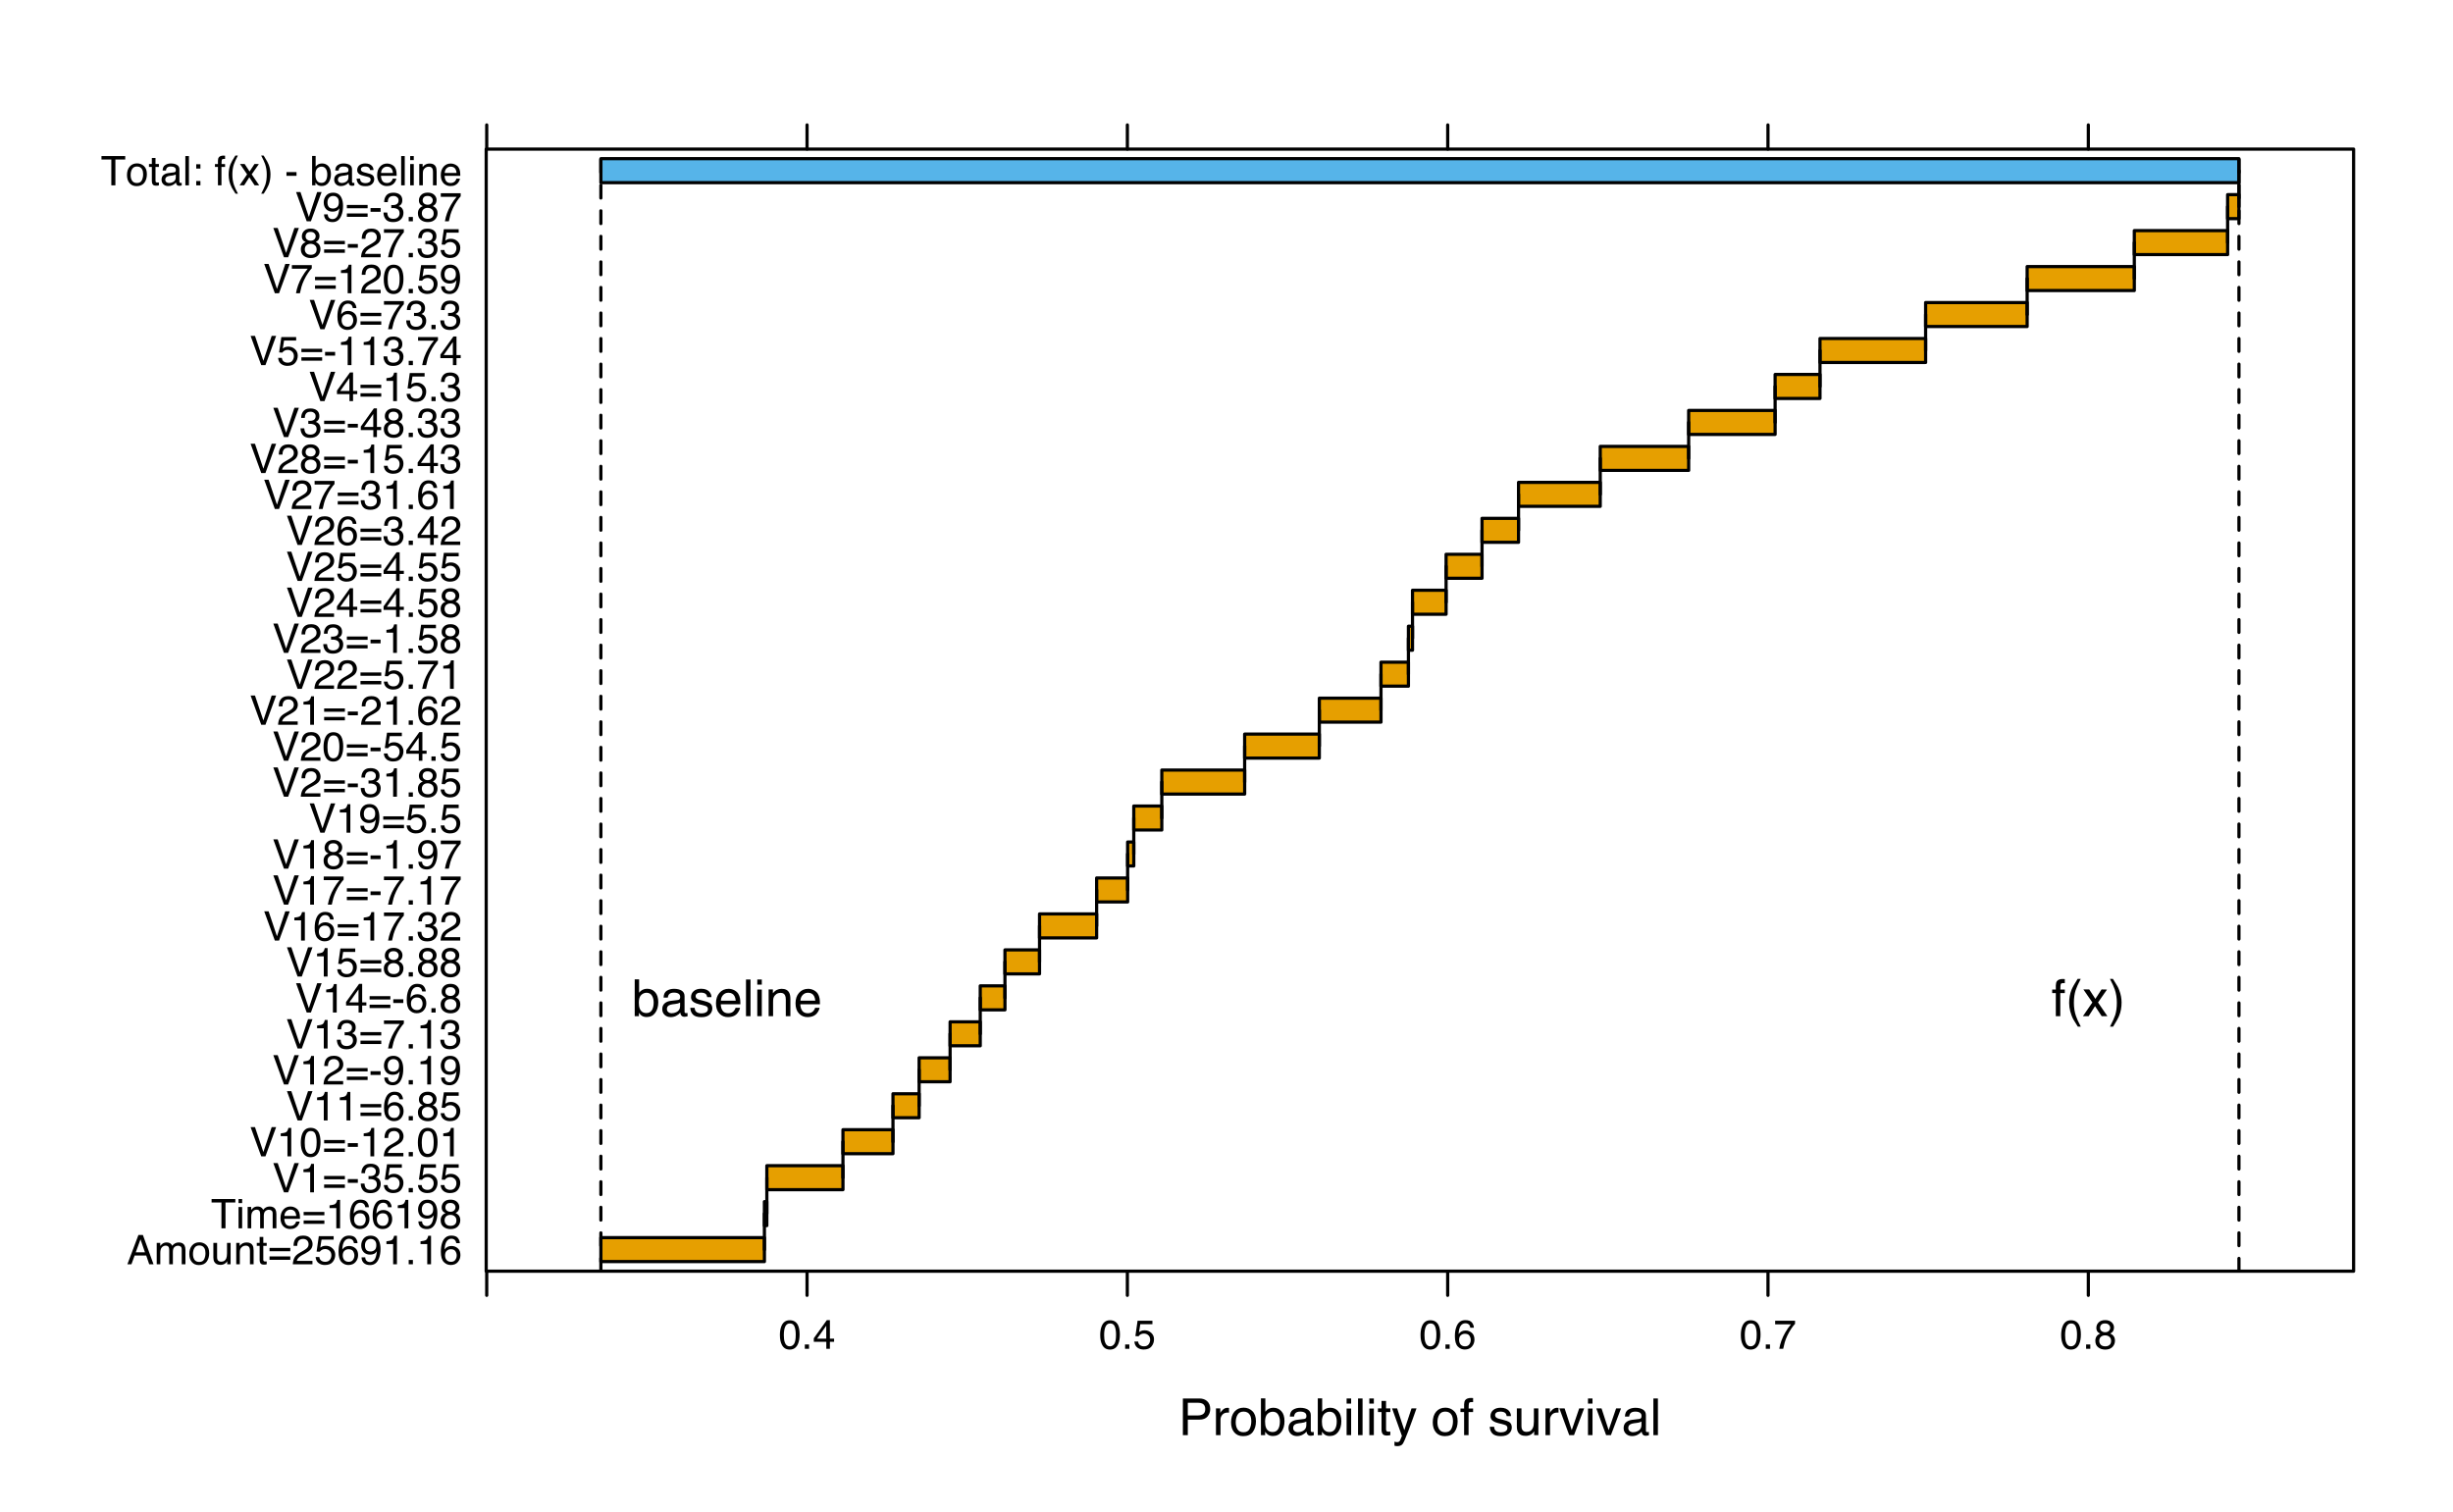 <?xml version="1.0" encoding="UTF-8"?>
<svg xmlns="http://www.w3.org/2000/svg" xmlns:xlink="http://www.w3.org/1999/xlink" width="576pt" height="355pt" viewBox="0 0 576 355" version="1.1">
<defs>
<g>
<symbol overflow="visible" id="glyph0-0">
<path style="stroke:none;" d="M 0.391 0 L 0.391 -8.609 L 7.219 -8.609 L 7.219 0 Z M 6.141 -1.078 L 6.141 -7.531 L 1.469 -7.531 L 1.469 -1.078 Z M 6.141 -1.078 "/>
</symbol>
<symbol overflow="visible" id="glyph0-1">
<path style="stroke:none;" d="M 1.031 -8.609 L 4.906 -8.609 C 5.664 -8.609 6.281 -8.391 6.75 -7.953 C 7.219 -7.523 7.453 -6.922 7.453 -6.141 C 7.453 -5.473 7.242 -4.891 6.828 -4.391 C 6.41 -3.891 5.77 -3.641 4.906 -3.641 L 2.188 -3.641 L 2.188 0 L 1.031 0 Z M 6.281 -6.141 C 6.281 -6.766 6.047 -7.191 5.578 -7.422 C 5.316 -7.547 4.961 -7.609 4.516 -7.609 L 2.188 -7.609 L 2.188 -4.625 L 4.516 -4.625 C 5.035 -4.625 5.457 -4.734 5.781 -4.953 C 6.113 -5.18 6.281 -5.578 6.281 -6.141 Z M 6.281 -6.141 "/>
</symbol>
<symbol overflow="visible" id="glyph0-2">
<path style="stroke:none;" d="M 0.797 -6.281 L 1.812 -6.281 L 1.812 -5.188 C 1.883 -5.406 2.082 -5.664 2.406 -5.969 C 2.727 -6.27 3.098 -6.422 3.516 -6.422 C 3.535 -6.422 3.566 -6.414 3.609 -6.406 C 3.66 -6.406 3.742 -6.398 3.859 -6.391 L 3.859 -5.281 C 3.797 -5.289 3.738 -5.297 3.688 -5.297 C 3.633 -5.297 3.578 -5.297 3.516 -5.297 C 2.984 -5.297 2.57 -5.125 2.281 -4.781 C 2 -4.445 1.859 -4.055 1.859 -3.609 L 1.859 0 L 0.797 0 Z M 0.797 -6.281 "/>
</symbol>
<symbol overflow="visible" id="glyph0-3">
<path style="stroke:none;" d="M 3.266 -0.688 C 3.961 -0.688 4.441 -0.945 4.703 -1.469 C 4.961 -2 5.094 -2.586 5.094 -3.234 C 5.094 -3.828 5 -4.305 4.812 -4.672 C 4.508 -5.242 4 -5.531 3.281 -5.531 C 2.633 -5.531 2.164 -5.285 1.875 -4.797 C 1.582 -4.305 1.438 -3.711 1.438 -3.016 C 1.438 -2.348 1.582 -1.789 1.875 -1.344 C 2.164 -0.906 2.629 -0.688 3.266 -0.688 Z M 3.312 -6.453 C 4.113 -6.453 4.789 -6.18 5.344 -5.641 C 5.906 -5.109 6.188 -4.316 6.188 -3.266 C 6.188 -2.254 5.941 -1.414 5.453 -0.75 C 4.961 -0.094 4.203 0.234 3.172 0.234 C 2.305 0.234 1.617 -0.055 1.109 -0.641 C 0.598 -1.234 0.344 -2.02 0.344 -3 C 0.344 -4.051 0.609 -4.891 1.141 -5.516 C 1.68 -6.141 2.406 -6.453 3.312 -6.453 Z M 3.266 -6.422 Z M 3.266 -6.422 "/>
</symbol>
<symbol overflow="visible" id="glyph0-4">
<path style="stroke:none;" d="M 0.688 -8.641 L 1.719 -8.641 L 1.719 -5.516 C 1.945 -5.816 2.223 -6.047 2.547 -6.203 C 2.867 -6.359 3.219 -6.438 3.594 -6.438 C 4.375 -6.438 5.004 -6.164 5.484 -5.625 C 5.973 -5.094 6.219 -4.305 6.219 -3.266 C 6.219 -2.266 5.977 -1.438 5.5 -0.781 C 5.02 -0.125 4.352 0.203 3.5 0.203 C 3.02 0.203 2.617 0.086 2.297 -0.141 C 2.098 -0.285 1.891 -0.504 1.672 -0.797 L 1.672 0 L 0.688 0 Z M 3.438 -0.734 C 4.008 -0.734 4.438 -0.957 4.719 -1.406 C 5 -1.863 5.141 -2.461 5.141 -3.203 C 5.141 -3.867 5 -4.414 4.719 -4.844 C 4.438 -5.281 4.02 -5.5 3.469 -5.5 C 2.988 -5.5 2.566 -5.32 2.203 -4.969 C 1.836 -4.613 1.656 -4.023 1.656 -3.203 C 1.656 -2.617 1.727 -2.141 1.875 -1.766 C 2.156 -1.078 2.676 -0.734 3.438 -0.734 Z M 3.438 -0.734 "/>
</symbol>
<symbol overflow="visible" id="glyph0-5">
<path style="stroke:none;" d="M 1.578 -1.672 C 1.578 -1.367 1.688 -1.129 1.906 -0.953 C 2.133 -0.773 2.398 -0.688 2.703 -0.688 C 3.078 -0.688 3.438 -0.77 3.781 -0.938 C 4.375 -1.227 4.672 -1.695 4.672 -2.344 L 4.672 -3.188 C 4.535 -3.113 4.363 -3.047 4.156 -2.984 C 3.957 -2.93 3.758 -2.895 3.562 -2.875 L 2.938 -2.797 C 2.551 -2.742 2.258 -2.66 2.062 -2.547 C 1.738 -2.367 1.578 -2.078 1.578 -1.672 Z M 4.141 -3.797 C 4.379 -3.828 4.539 -3.93 4.625 -4.109 C 4.664 -4.203 4.688 -4.336 4.688 -4.516 C 4.688 -4.867 4.555 -5.125 4.297 -5.281 C 4.047 -5.445 3.688 -5.531 3.219 -5.531 C 2.664 -5.531 2.273 -5.383 2.047 -5.094 C 1.91 -4.926 1.82 -4.68 1.781 -4.359 L 0.797 -4.359 C 0.816 -5.129 1.066 -5.664 1.547 -5.969 C 2.035 -6.27 2.598 -6.422 3.234 -6.422 C 3.973 -6.422 4.57 -6.281 5.031 -6 C 5.488 -5.719 5.719 -5.281 5.719 -4.688 L 5.719 -1.078 C 5.719 -0.973 5.738 -0.883 5.781 -0.812 C 5.832 -0.75 5.93 -0.719 6.078 -0.719 C 6.117 -0.719 6.164 -0.719 6.219 -0.719 C 6.281 -0.727 6.348 -0.738 6.422 -0.75 L 6.422 0.031 C 6.254 0.07 6.125 0.098 6.031 0.109 C 5.945 0.129 5.832 0.141 5.688 0.141 C 5.32 0.141 5.062 0.008 4.906 -0.25 C 4.812 -0.383 4.75 -0.578 4.719 -0.828 C 4.5 -0.547 4.188 -0.301 3.781 -0.094 C 3.383 0.113 2.945 0.219 2.469 0.219 C 1.883 0.219 1.406 0.039 1.031 -0.312 C 0.664 -0.664 0.484 -1.109 0.484 -1.641 C 0.484 -2.223 0.664 -2.676 1.031 -3 C 1.395 -3.32 1.867 -3.52 2.453 -3.594 Z M 3.266 -6.422 Z M 3.266 -6.422 "/>
</symbol>
<symbol overflow="visible" id="glyph0-6">
<path style="stroke:none;" d="M 0.781 -6.25 L 1.844 -6.25 L 1.844 0 L 0.781 0 Z M 0.781 -8.609 L 1.844 -8.609 L 1.844 -7.406 L 0.781 -7.406 Z M 0.781 -8.609 "/>
</symbol>
<symbol overflow="visible" id="glyph0-7">
<path style="stroke:none;" d="M 0.797 -8.609 L 1.859 -8.609 L 1.859 0 L 0.797 0 Z M 0.797 -8.609 "/>
</symbol>
<symbol overflow="visible" id="glyph0-8">
<path style="stroke:none;" d="M 0.984 -8.031 L 2.047 -8.031 L 2.047 -6.281 L 3.047 -6.281 L 3.047 -5.422 L 2.047 -5.422 L 2.047 -1.312 C 2.047 -1.094 2.125 -0.945 2.281 -0.875 C 2.352 -0.832 2.488 -0.812 2.688 -0.812 C 2.738 -0.812 2.789 -0.812 2.844 -0.812 C 2.906 -0.82 2.973 -0.828 3.047 -0.828 L 3.047 0 C 2.93 0.031 2.805 0.051 2.672 0.062 C 2.547 0.082 2.406 0.094 2.25 0.094 C 1.758 0.094 1.426 -0.031 1.25 -0.281 C 1.07 -0.531 0.984 -0.859 0.984 -1.266 L 0.984 -5.422 L 0.141 -5.422 L 0.141 -6.281 L 0.984 -6.281 Z M 0.984 -8.031 "/>
</symbol>
<symbol overflow="visible" id="glyph0-9">
<path style="stroke:none;" d="M 4.688 -6.281 L 5.859 -6.281 C 5.711 -5.875 5.383 -4.953 4.875 -3.516 C 4.488 -2.441 4.164 -1.566 3.906 -0.891 C 3.301 0.711 2.875 1.691 2.625 2.047 C 2.375 2.398 1.941 2.578 1.328 2.578 C 1.18 2.578 1.066 2.566 0.984 2.547 C 0.91 2.535 0.812 2.516 0.688 2.484 L 0.688 1.531 C 0.875 1.582 1.008 1.613 1.094 1.625 C 1.176 1.633 1.25 1.641 1.312 1.641 C 1.5 1.641 1.641 1.609 1.734 1.547 C 1.828 1.484 1.906 1.406 1.969 1.312 C 1.988 1.281 2.055 1.117 2.172 0.828 C 2.297 0.535 2.383 0.32 2.438 0.188 L 0.125 -6.281 L 1.312 -6.281 L 3 -1.172 Z M 3 -6.422 Z M 3 -6.422 "/>
</symbol>
<symbol overflow="visible" id="glyph0-10">
<path style="stroke:none;" d=""/>
</symbol>
<symbol overflow="visible" id="glyph0-11">
<path style="stroke:none;" d="M 1.031 -7.234 C 1.051 -7.672 1.129 -7.988 1.266 -8.188 C 1.516 -8.551 1.988 -8.734 2.688 -8.734 C 2.758 -8.734 2.828 -8.727 2.891 -8.719 C 2.961 -8.719 3.047 -8.711 3.141 -8.703 L 3.141 -7.75 C 3.023 -7.758 2.941 -7.766 2.891 -7.766 C 2.848 -7.766 2.805 -7.766 2.766 -7.766 C 2.441 -7.766 2.25 -7.68 2.188 -7.516 C 2.125 -7.348 2.094 -6.926 2.094 -6.25 L 3.141 -6.25 L 3.141 -5.422 L 2.078 -5.422 L 2.078 0 L 1.031 0 L 1.031 -5.422 L 0.172 -5.422 L 0.172 -6.25 L 1.031 -6.25 Z M 1.031 -7.234 "/>
</symbol>
<symbol overflow="visible" id="glyph0-12">
<path style="stroke:none;" d="M 1.406 -1.969 C 1.438 -1.613 1.523 -1.344 1.672 -1.156 C 1.93 -0.82 2.391 -0.656 3.047 -0.656 C 3.441 -0.656 3.785 -0.738 4.078 -0.906 C 4.379 -1.07 4.531 -1.332 4.531 -1.688 C 4.531 -1.957 4.41 -2.164 4.172 -2.312 C 4.016 -2.395 3.711 -2.492 3.266 -2.609 L 2.422 -2.812 C 1.891 -2.945 1.5 -3.098 1.25 -3.266 C 0.789 -3.547 0.562 -3.941 0.562 -4.453 C 0.562 -5.047 0.773 -5.523 1.203 -5.891 C 1.629 -6.254 2.207 -6.438 2.938 -6.438 C 3.875 -6.438 4.551 -6.16 4.969 -5.609 C 5.238 -5.254 5.367 -4.875 5.359 -4.469 L 4.359 -4.469 C 4.336 -4.707 4.254 -4.926 4.109 -5.125 C 3.867 -5.395 3.445 -5.531 2.844 -5.531 C 2.445 -5.531 2.145 -5.453 1.938 -5.297 C 1.738 -5.148 1.641 -4.953 1.641 -4.703 C 1.641 -4.43 1.773 -4.211 2.047 -4.047 C 2.203 -3.953 2.43 -3.867 2.734 -3.797 L 3.422 -3.625 C 4.18 -3.438 4.691 -3.258 4.953 -3.094 C 5.359 -2.82 5.562 -2.395 5.562 -1.812 C 5.562 -1.258 5.348 -0.781 4.922 -0.375 C 4.504 0.031 3.863 0.234 3 0.234 C 2.062 0.234 1.395 0.023 1 -0.391 C 0.613 -0.816 0.41 -1.344 0.391 -1.969 Z M 2.953 -6.422 Z M 2.953 -6.422 "/>
</symbol>
<symbol overflow="visible" id="glyph0-13">
<path style="stroke:none;" d="M 1.828 -6.281 L 1.828 -2.109 C 1.828 -1.785 1.879 -1.523 1.984 -1.328 C 2.172 -0.953 2.52 -0.766 3.031 -0.766 C 3.758 -0.766 4.258 -1.094 4.531 -1.75 C 4.676 -2.102 4.75 -2.582 4.75 -3.188 L 4.75 -6.281 L 5.797 -6.281 L 5.797 0 L 4.812 0 L 4.812 -0.922 C 4.676 -0.68 4.508 -0.484 4.312 -0.328 C 3.906 0.004 3.414 0.172 2.844 0.172 C 1.945 0.172 1.336 -0.129 1.016 -0.734 C 0.836 -1.047 0.75 -1.473 0.75 -2.016 L 0.75 -6.281 Z M 3.281 -6.422 Z M 3.281 -6.422 "/>
</symbol>
<symbol overflow="visible" id="glyph0-14">
<path style="stroke:none;" d="M 1.297 -6.281 L 2.969 -1.172 L 4.719 -6.281 L 5.875 -6.281 L 3.5 0 L 2.375 0 L 0.062 -6.281 Z M 1.297 -6.281 "/>
</symbol>
<symbol overflow="visible" id="glyph0-15">
<path style="stroke:none;" d="M 3.547 -8.75 C 2.93 -7.562 2.535 -6.688 2.359 -6.125 C 2.078 -5.258 1.938 -4.27 1.938 -3.156 C 1.938 -2.02 2.098 -0.984 2.422 -0.047 C 2.609 0.535 2.988 1.367 3.562 2.453 L 2.859 2.453 C 2.285 1.555 1.93 0.984 1.797 0.734 C 1.66 0.492 1.516 0.16 1.359 -0.266 C 1.141 -0.836 0.984 -1.453 0.891 -2.109 C 0.848 -2.453 0.828 -2.773 0.828 -3.078 C 0.828 -4.234 1.008 -5.266 1.375 -6.172 C 1.602 -6.742 2.082 -7.602 2.812 -8.75 Z M 3.547 -8.75 "/>
</symbol>
<symbol overflow="visible" id="glyph0-16">
<path style="stroke:none;" d="M 0.172 -6.281 L 1.547 -6.281 L 2.984 -4.062 L 4.438 -6.281 L 5.719 -6.25 L 3.609 -3.219 L 5.812 0 L 4.469 0 L 2.906 -2.359 L 1.406 0 L 0.062 0 L 2.281 -3.219 Z M 0.172 -6.281 "/>
</symbol>
<symbol overflow="visible" id="glyph0-17">
<path style="stroke:none;" d="M 0.422 2.453 C 1.035 1.242 1.438 0.359 1.625 -0.203 C 1.895 -1.035 2.031 -2.02 2.031 -3.156 C 2.031 -4.281 1.867 -5.312 1.547 -6.25 C 1.359 -6.832 0.977 -7.664 0.406 -8.75 L 1.109 -8.75 C 1.711 -7.789 2.078 -7.195 2.203 -6.969 C 2.328 -6.75 2.461 -6.441 2.609 -6.047 C 2.797 -5.555 2.93 -5.07 3.016 -4.594 C 3.098 -4.113 3.141 -3.656 3.141 -3.219 C 3.141 -2.062 2.953 -1.031 2.578 -0.125 C 2.348 0.457 1.875 1.316 1.156 2.453 Z M 0.422 2.453 "/>
</symbol>
<symbol overflow="visible" id="glyph0-18">
<path style="stroke:none;" d="M 3.391 -6.422 C 3.836 -6.422 4.27 -6.316 4.688 -6.109 C 5.102 -5.898 5.422 -5.629 5.641 -5.297 C 5.848 -4.973 5.988 -4.602 6.062 -4.188 C 6.125 -3.895 6.156 -3.43 6.156 -2.797 L 1.547 -2.797 C 1.566 -2.16 1.719 -1.648 2 -1.266 C 2.281 -0.879 2.719 -0.688 3.312 -0.688 C 3.863 -0.688 4.301 -0.867 4.625 -1.234 C 4.812 -1.441 4.945 -1.688 5.031 -1.969 L 6.062 -1.969 C 6.039 -1.738 5.953 -1.484 5.797 -1.203 C 5.641 -0.922 5.469 -0.688 5.281 -0.5 C 4.957 -0.188 4.555 0.02 4.078 0.125 C 3.828 0.188 3.539 0.219 3.219 0.219 C 2.438 0.219 1.773 -0.062 1.234 -0.625 C 0.691 -1.195 0.422 -1.992 0.422 -3.016 C 0.422 -4.023 0.691 -4.844 1.234 -5.469 C 1.785 -6.102 2.504 -6.422 3.391 -6.422 Z M 5.062 -3.641 C 5.02 -4.098 4.922 -4.461 4.766 -4.734 C 4.484 -5.242 4.004 -5.5 3.328 -5.5 C 2.836 -5.5 2.426 -5.32 2.094 -4.969 C 1.77 -4.625 1.598 -4.18 1.578 -3.641 Z M 3.281 -6.422 Z M 3.281 -6.422 "/>
</symbol>
<symbol overflow="visible" id="glyph0-19">
<path style="stroke:none;" d="M 0.781 -6.281 L 1.781 -6.281 L 1.781 -5.391 C 2.07 -5.754 2.383 -6.016 2.719 -6.172 C 3.051 -6.336 3.422 -6.422 3.828 -6.422 C 4.711 -6.422 5.312 -6.109 5.625 -5.484 C 5.801 -5.141 5.891 -4.656 5.891 -4.031 L 5.891 0 L 4.812 0 L 4.812 -3.953 C 4.812 -4.336 4.754 -4.645 4.641 -4.875 C 4.453 -5.27 4.113 -5.469 3.625 -5.469 C 3.375 -5.469 3.172 -5.441 3.016 -5.391 C 2.723 -5.305 2.469 -5.133 2.25 -4.875 C 2.07 -4.664 1.957 -4.453 1.906 -4.234 C 1.852 -4.016 1.828 -3.695 1.828 -3.281 L 1.828 0 L 0.781 0 Z M 3.25 -6.422 Z M 3.25 -6.422 "/>
</symbol>
<symbol overflow="visible" id="glyph1-0">
<path style="stroke:none;" d="M 0.312 0 L 0.312 -6.875 L 5.766 -6.875 L 5.766 0 Z M 4.906 -0.859 L 4.906 -6.016 L 1.172 -6.016 L 1.172 -0.859 Z M 4.906 -0.859 "/>
</symbol>
<symbol overflow="visible" id="glyph1-1">
<path style="stroke:none;" d="M 4.266 -2.812 L 3.219 -5.859 L 2.109 -2.812 Z M 2.734 -6.875 L 3.781 -6.875 L 6.281 0 L 5.266 0 L 4.562 -2.062 L 1.844 -2.062 L 1.094 0 L 0.141 0 Z M 2.734 -6.875 "/>
</symbol>
<symbol overflow="visible" id="glyph1-2">
<path style="stroke:none;" d="M 0.625 -5.016 L 1.453 -5.016 L 1.453 -4.312 C 1.648 -4.551 1.832 -4.727 2 -4.844 C 2.27 -5.031 2.582 -5.125 2.938 -5.125 C 3.344 -5.125 3.664 -5.023 3.906 -4.828 C 4.039 -4.723 4.164 -4.562 4.281 -4.344 C 4.469 -4.602 4.688 -4.797 4.938 -4.922 C 5.195 -5.055 5.484 -5.125 5.797 -5.125 C 6.473 -5.125 6.93 -4.883 7.172 -4.406 C 7.305 -4.133 7.375 -3.781 7.375 -3.344 L 7.375 0 L 6.5 0 L 6.5 -3.484 C 6.5 -3.816 6.41 -4.047 6.234 -4.172 C 6.066 -4.297 5.863 -4.359 5.625 -4.359 C 5.301 -4.359 5.02 -4.25 4.781 -4.031 C 4.539 -3.812 4.422 -3.441 4.422 -2.922 L 4.422 0 L 3.562 0 L 3.562 -3.281 C 3.562 -3.613 3.52 -3.859 3.438 -4.016 C 3.312 -4.254 3.07 -4.375 2.719 -4.375 C 2.406 -4.375 2.117 -4.25 1.859 -4 C 1.598 -3.75 1.469 -3.301 1.469 -2.656 L 1.469 0 L 0.625 0 Z M 0.625 -5.016 "/>
</symbol>
<symbol overflow="visible" id="glyph1-3">
<path style="stroke:none;" d="M 2.609 -0.547 C 3.172 -0.547 3.555 -0.754 3.766 -1.172 C 3.973 -1.598 4.078 -2.07 4.078 -2.594 C 4.078 -3.062 4 -3.441 3.844 -3.734 C 3.602 -4.191 3.195 -4.422 2.625 -4.422 C 2.102 -4.422 1.723 -4.223 1.484 -3.828 C 1.254 -3.441 1.141 -2.969 1.141 -2.406 C 1.141 -1.875 1.254 -1.43 1.484 -1.078 C 1.723 -0.723 2.098 -0.547 2.609 -0.547 Z M 2.641 -5.156 C 3.285 -5.156 3.832 -4.941 4.281 -4.516 C 4.727 -4.086 4.953 -3.453 4.953 -2.609 C 4.953 -1.805 4.754 -1.141 4.359 -0.609 C 3.961 -0.078 3.352 0.188 2.531 0.188 C 1.844 0.188 1.297 -0.047 0.891 -0.516 C 0.484 -0.984 0.281 -1.613 0.281 -2.406 C 0.281 -3.238 0.492 -3.906 0.922 -4.406 C 1.348 -4.906 1.922 -5.156 2.641 -5.156 Z M 2.609 -5.141 Z M 2.609 -5.141 "/>
</symbol>
<symbol overflow="visible" id="glyph1-4">
<path style="stroke:none;" d="M 1.469 -5.016 L 1.469 -1.688 C 1.469 -1.426 1.504 -1.219 1.578 -1.062 C 1.734 -0.758 2.016 -0.609 2.422 -0.609 C 3.004 -0.609 3.406 -0.867 3.625 -1.391 C 3.738 -1.672 3.797 -2.055 3.797 -2.547 L 3.797 -5.016 L 4.641 -5.016 L 4.641 0 L 3.844 0 L 3.844 -0.734 C 3.738 -0.547 3.602 -0.383 3.438 -0.25 C 3.113 0.008 2.723 0.141 2.266 0.141 C 1.555 0.141 1.07 -0.098 0.812 -0.578 C 0.664 -0.836 0.594 -1.18 0.594 -1.609 L 0.594 -5.016 Z M 2.625 -5.141 Z M 2.625 -5.141 "/>
</symbol>
<symbol overflow="visible" id="glyph1-5">
<path style="stroke:none;" d="M 0.625 -5.016 L 1.422 -5.016 L 1.422 -4.312 C 1.66 -4.602 1.91 -4.812 2.172 -4.938 C 2.441 -5.062 2.738 -5.125 3.062 -5.125 C 3.77 -5.125 4.25 -4.879 4.5 -4.391 C 4.633 -4.117 4.703 -3.727 4.703 -3.219 L 4.703 0 L 3.844 0 L 3.844 -3.156 C 3.844 -3.469 3.801 -3.719 3.719 -3.906 C 3.562 -4.219 3.289 -4.375 2.906 -4.375 C 2.695 -4.375 2.531 -4.352 2.406 -4.312 C 2.176 -4.238 1.973 -4.098 1.797 -3.891 C 1.66 -3.734 1.57 -3.566 1.531 -3.391 C 1.488 -3.211 1.469 -2.957 1.469 -2.625 L 1.469 0 L 0.625 0 Z M 2.594 -5.141 Z M 2.594 -5.141 "/>
</symbol>
<symbol overflow="visible" id="glyph1-6">
<path style="stroke:none;" d="M 0.781 -6.422 L 1.641 -6.422 L 1.641 -5.016 L 2.438 -5.016 L 2.438 -4.328 L 1.641 -4.328 L 1.641 -1.047 C 1.641 -0.879 1.695 -0.766 1.812 -0.703 C 1.883 -0.672 1.992 -0.656 2.141 -0.656 C 2.18 -0.656 2.223 -0.656 2.266 -0.656 C 2.316 -0.656 2.375 -0.66 2.438 -0.672 L 2.438 0 C 2.344 0.031 2.242 0.051 2.141 0.062 C 2.035 0.07 1.922 0.078 1.797 0.078 C 1.398 0.078 1.129 -0.02 0.984 -0.219 C 0.848 -0.426 0.781 -0.688 0.781 -1 L 0.781 -4.328 L 0.109 -4.328 L 0.109 -5.016 L 0.781 -5.016 Z M 0.781 -6.422 "/>
</symbol>
<symbol overflow="visible" id="glyph1-7">
<path style="stroke:none;" d="M 5.312 -3.844 L 5.312 -3.062 L 0.438 -3.062 L 0.438 -3.844 Z M 5.312 -1.844 L 5.312 -1.047 L 0.438 -1.047 L 0.438 -1.844 Z M 5.312 -1.844 "/>
</symbol>
<symbol overflow="visible" id="glyph1-8">
<path style="stroke:none;" d="M 0.297 0 C 0.328 -0.57 0.445 -1.07 0.656 -1.5 C 0.863 -1.938 1.27 -2.328 1.875 -2.672 L 2.766 -3.188 C 3.172 -3.426 3.457 -3.629 3.625 -3.797 C 3.875 -4.055 4 -4.352 4 -4.688 C 4 -5.07 3.879 -5.379 3.641 -5.609 C 3.41 -5.836 3.102 -5.953 2.719 -5.953 C 2.133 -5.953 1.734 -5.734 1.516 -5.297 C 1.398 -5.066 1.336 -4.742 1.328 -4.328 L 0.469 -4.328 C 0.477 -4.91 0.582 -5.383 0.781 -5.75 C 1.145 -6.406 1.789 -6.734 2.719 -6.734 C 3.488 -6.734 4.051 -6.523 4.406 -6.109 C 4.758 -5.691 4.938 -5.227 4.938 -4.719 C 4.938 -4.188 4.75 -3.727 4.375 -3.344 C 4.156 -3.125 3.758 -2.852 3.188 -2.531 L 2.547 -2.188 C 2.242 -2.02 2.004 -1.859 1.828 -1.703 C 1.516 -1.43 1.316 -1.129 1.234 -0.797 L 4.906 -0.797 L 4.906 0 Z M 0.297 0 "/>
</symbol>
<symbol overflow="visible" id="glyph1-9">
<path style="stroke:none;" d="M 1.188 -1.703 C 1.238 -1.223 1.461 -0.895 1.859 -0.719 C 2.055 -0.625 2.285 -0.578 2.547 -0.578 C 3.047 -0.578 3.414 -0.734 3.656 -1.047 C 3.895 -1.367 4.016 -1.723 4.016 -2.109 C 4.016 -2.578 3.867 -2.938 3.578 -3.188 C 3.297 -3.445 2.957 -3.578 2.562 -3.578 C 2.27 -3.578 2.02 -3.52 1.812 -3.406 C 1.602 -3.289 1.426 -3.133 1.281 -2.938 L 0.547 -2.984 L 1.062 -6.594 L 4.547 -6.594 L 4.547 -5.781 L 1.703 -5.781 L 1.406 -3.922 C 1.562 -4.035 1.711 -4.125 1.859 -4.188 C 2.109 -4.289 2.395 -4.344 2.719 -4.344 C 3.332 -4.344 3.852 -4.141 4.281 -3.734 C 4.707 -3.336 4.922 -2.836 4.922 -2.234 C 4.922 -1.598 4.723 -1.035 4.328 -0.547 C 3.941 -0.066 3.32 0.172 2.469 0.172 C 1.914 0.172 1.43 0.02 1.016 -0.281 C 0.598 -0.594 0.363 -1.066 0.312 -1.703 Z M 1.188 -1.703 "/>
</symbol>
<symbol overflow="visible" id="glyph1-10">
<path style="stroke:none;" d="M 2.812 -6.734 C 3.562 -6.734 4.082 -6.535 4.375 -6.141 C 4.664 -5.754 4.812 -5.359 4.812 -4.953 L 3.984 -4.953 C 3.93 -5.211 3.852 -5.422 3.75 -5.578 C 3.539 -5.859 3.227 -6 2.812 -6 C 2.344 -6 1.969 -5.781 1.688 -5.344 C 1.414 -4.906 1.266 -4.281 1.234 -3.469 C 1.422 -3.75 1.664 -3.961 1.969 -4.109 C 2.227 -4.234 2.523 -4.297 2.859 -4.297 C 3.422 -4.297 3.91 -4.113 4.328 -3.75 C 4.742 -3.395 4.953 -2.863 4.953 -2.156 C 4.953 -1.539 4.754 -1 4.359 -0.531 C 3.961 -0.062 3.398 0.172 2.672 0.172 C 2.047 0.172 1.504 -0.062 1.047 -0.531 C 0.586 -1.008 0.359 -1.816 0.359 -2.953 C 0.359 -3.785 0.461 -4.488 0.672 -5.062 C 1.055 -6.176 1.77 -6.734 2.812 -6.734 Z M 2.75 -0.578 C 3.188 -0.578 3.516 -0.723 3.734 -1.016 C 3.961 -1.316 4.078 -1.672 4.078 -2.078 C 4.078 -2.422 3.977 -2.75 3.781 -3.062 C 3.582 -3.375 3.223 -3.531 2.703 -3.531 C 2.336 -3.531 2.02 -3.41 1.75 -3.172 C 1.477 -2.93 1.344 -2.566 1.344 -2.078 C 1.344 -1.648 1.461 -1.289 1.703 -1 C 1.953 -0.719 2.301 -0.578 2.75 -0.578 Z M 2.75 -0.578 "/>
</symbol>
<symbol overflow="visible" id="glyph1-11">
<path style="stroke:none;" d="M 1.281 -1.625 C 1.301 -1.156 1.477 -0.832 1.812 -0.656 C 1.988 -0.562 2.18 -0.516 2.391 -0.516 C 2.797 -0.516 3.141 -0.68 3.422 -1.016 C 3.703 -1.348 3.906 -2.031 4.031 -3.062 C 3.844 -2.77 3.609 -2.562 3.328 -2.438 C 3.055 -2.32 2.758 -2.266 2.438 -2.266 C 1.789 -2.266 1.281 -2.461 0.906 -2.859 C 0.531 -3.266 0.344 -3.785 0.344 -4.422 C 0.344 -5.023 0.523 -5.555 0.891 -6.016 C 1.266 -6.484 1.816 -6.719 2.547 -6.719 C 3.523 -6.719 4.195 -6.273 4.562 -5.391 C 4.77 -4.91 4.875 -4.305 4.875 -3.578 C 4.875 -2.754 4.75 -2.023 4.5 -1.391 C 4.094 -0.336 3.398 0.188 2.422 0.188 C 1.766 0.188 1.266 0.016 0.922 -0.328 C 0.586 -0.672 0.422 -1.102 0.422 -1.625 Z M 2.547 -3 C 2.879 -3 3.188 -3.109 3.469 -3.328 C 3.75 -3.547 3.891 -3.93 3.891 -4.484 C 3.891 -4.973 3.766 -5.336 3.516 -5.578 C 3.266 -5.828 2.945 -5.953 2.562 -5.953 C 2.145 -5.953 1.816 -5.812 1.578 -5.531 C 1.336 -5.258 1.219 -4.891 1.219 -4.422 C 1.219 -3.984 1.32 -3.633 1.531 -3.375 C 1.75 -3.125 2.086 -3 2.547 -3 Z M 2.547 -3 "/>
</symbol>
<symbol overflow="visible" id="glyph1-12">
<path style="stroke:none;" d="M 0.922 -4.75 L 0.922 -5.391 C 1.523 -5.453 1.945 -5.551 2.188 -5.688 C 2.426 -5.832 2.609 -6.164 2.734 -6.688 L 3.391 -6.688 L 3.391 0 L 2.5 0 L 2.5 -4.75 Z M 0.922 -4.75 "/>
</symbol>
<symbol overflow="visible" id="glyph1-13">
<path style="stroke:none;" d="M 0.812 -1.016 L 1.797 -1.016 L 1.797 0 L 0.812 0 Z M 0.812 -1.016 "/>
</symbol>
<symbol overflow="visible" id="glyph1-14">
<path style="stroke:none;" d="M 5.734 -6.875 L 5.734 -6.062 L 3.422 -6.062 L 3.422 0 L 2.469 0 L 2.469 -6.062 L 0.156 -6.062 L 0.156 -6.875 Z M 5.734 -6.875 "/>
</symbol>
<symbol overflow="visible" id="glyph1-15">
<path style="stroke:none;" d="M 0.625 -5 L 1.469 -5 L 1.469 0 L 0.625 0 Z M 0.625 -6.875 L 1.469 -6.875 L 1.469 -5.922 L 0.625 -5.922 Z M 0.625 -6.875 "/>
</symbol>
<symbol overflow="visible" id="glyph1-16">
<path style="stroke:none;" d="M 2.703 -5.125 C 3.055 -5.125 3.398 -5.039 3.734 -4.875 C 4.078 -4.707 4.332 -4.492 4.5 -4.234 C 4.676 -3.973 4.789 -3.676 4.844 -3.344 C 4.895 -3.113 4.922 -2.742 4.922 -2.234 L 1.234 -2.234 C 1.254 -1.723 1.375 -1.312 1.594 -1 C 1.82 -0.695 2.172 -0.547 2.641 -0.547 C 3.086 -0.547 3.441 -0.691 3.703 -0.984 C 3.848 -1.148 3.953 -1.348 4.016 -1.578 L 4.844 -1.578 C 4.82 -1.391 4.75 -1.18 4.625 -0.953 C 4.508 -0.734 4.375 -0.551 4.219 -0.406 C 3.957 -0.156 3.641 0.016 3.266 0.109 C 3.055 0.148 2.828 0.172 2.578 0.172 C 1.953 0.172 1.422 -0.051 0.984 -0.5 C 0.555 -0.957 0.344 -1.594 0.344 -2.406 C 0.344 -3.219 0.562 -3.875 1 -4.375 C 1.438 -4.875 2.004 -5.125 2.703 -5.125 Z M 4.047 -2.906 C 4.016 -3.27 3.938 -3.562 3.812 -3.781 C 3.582 -4.188 3.195 -4.391 2.656 -4.391 C 2.27 -4.391 1.941 -4.25 1.672 -3.969 C 1.41 -3.695 1.273 -3.344 1.266 -2.906 Z M 2.625 -5.141 Z M 2.625 -5.141 "/>
</symbol>
<symbol overflow="visible" id="glyph1-17">
<path style="stroke:none;" d="M 2.609 -3.891 C 2.984 -3.891 3.273 -3.992 3.484 -4.203 C 3.691 -4.41 3.797 -4.66 3.797 -4.953 C 3.797 -5.203 3.691 -5.43 3.484 -5.641 C 3.285 -5.848 2.984 -5.953 2.578 -5.953 C 2.172 -5.953 1.875 -5.848 1.688 -5.641 C 1.508 -5.43 1.422 -5.188 1.422 -4.906 C 1.422 -4.594 1.535 -4.344 1.766 -4.156 C 2.004 -3.977 2.285 -3.891 2.609 -3.891 Z M 2.656 -0.578 C 3.051 -0.578 3.375 -0.68 3.625 -0.891 C 3.883 -1.098 4.016 -1.414 4.016 -1.844 C 4.016 -2.27 3.879 -2.594 3.609 -2.812 C 3.348 -3.039 3.008 -3.156 2.594 -3.156 C 2.195 -3.156 1.867 -3.039 1.609 -2.812 C 1.359 -2.582 1.234 -2.266 1.234 -1.859 C 1.234 -1.516 1.348 -1.211 1.578 -0.953 C 1.816 -0.703 2.176 -0.578 2.656 -0.578 Z M 1.469 -3.578 C 1.227 -3.672 1.039 -3.785 0.906 -3.922 C 0.664 -4.172 0.547 -4.5 0.547 -4.906 C 0.547 -5.406 0.723 -5.832 1.078 -6.188 C 1.441 -6.551 1.957 -6.734 2.625 -6.734 C 3.27 -6.734 3.773 -6.562 4.141 -6.219 C 4.504 -5.875 4.688 -5.477 4.688 -5.031 C 4.688 -4.613 4.582 -4.273 4.375 -4.016 C 4.25 -3.867 4.062 -3.723 3.812 -3.578 C 4.094 -3.453 4.312 -3.305 4.469 -3.141 C 4.77 -2.828 4.922 -2.422 4.922 -1.922 C 4.922 -1.336 4.723 -0.836 4.328 -0.422 C 3.93 -0.016 3.367 0.188 2.641 0.188 C 1.984 0.188 1.43 0.008 0.984 -0.344 C 0.535 -0.695 0.312 -1.211 0.312 -1.891 C 0.312 -2.285 0.406 -2.625 0.594 -2.906 C 0.789 -3.195 1.082 -3.422 1.469 -3.578 Z M 1.469 -3.578 "/>
</symbol>
<symbol overflow="visible" id="glyph1-18">
<path style="stroke:none;" d="M 1.281 -6.875 L 3.25 -1.016 L 5.203 -6.875 L 6.25 -6.875 L 3.734 0 L 2.75 0 L 0.25 -6.875 Z M 1.281 -6.875 "/>
</symbol>
<symbol overflow="visible" id="glyph1-19">
<path style="stroke:none;" d="M 0.391 -3.109 L 2.75 -3.109 L 2.75 -2.234 L 0.391 -2.234 Z M 0.391 -3.109 "/>
</symbol>
<symbol overflow="visible" id="glyph1-20">
<path style="stroke:none;" d="M 2.484 0.188 C 1.691 0.188 1.117 -0.031 0.766 -0.469 C 0.41 -0.906 0.234 -1.438 0.234 -2.062 L 1.109 -2.062 C 1.148 -1.625 1.234 -1.305 1.359 -1.109 C 1.578 -0.754 1.969 -0.578 2.531 -0.578 C 2.977 -0.578 3.336 -0.695 3.609 -0.938 C 3.879 -1.176 4.016 -1.484 4.016 -1.859 C 4.016 -2.316 3.867 -2.641 3.578 -2.828 C 3.297 -3.016 2.906 -3.109 2.406 -3.109 C 2.352 -3.109 2.297 -3.102 2.234 -3.094 C 2.18 -3.094 2.125 -3.094 2.062 -3.094 L 2.062 -3.844 C 2.145 -3.832 2.219 -3.82 2.281 -3.812 C 2.344 -3.812 2.406 -3.812 2.469 -3.812 C 2.789 -3.812 3.051 -3.863 3.25 -3.969 C 3.602 -4.145 3.781 -4.457 3.781 -4.906 C 3.781 -5.238 3.66 -5.492 3.422 -5.672 C 3.191 -5.859 2.914 -5.953 2.594 -5.953 C 2.031 -5.953 1.645 -5.766 1.438 -5.391 C 1.312 -5.18 1.242 -4.883 1.234 -4.5 L 0.391 -4.5 C 0.391 -5 0.492 -5.426 0.703 -5.781 C 1.047 -6.406 1.648 -6.719 2.516 -6.719 C 3.191 -6.719 3.719 -6.562 4.094 -6.25 C 4.469 -5.945 4.656 -5.508 4.656 -4.938 C 4.656 -4.52 4.547 -4.188 4.328 -3.938 C 4.191 -3.781 4.016 -3.656 3.797 -3.562 C 4.148 -3.469 4.426 -3.281 4.625 -3 C 4.82 -2.719 4.922 -2.379 4.922 -1.984 C 4.922 -1.348 4.707 -0.828 4.281 -0.422 C 3.863 -0.016 3.266 0.188 2.484 0.188 Z M 2.484 0.188 "/>
</symbol>
<symbol overflow="visible" id="glyph1-21">
<path style="stroke:none;" d="M 2.594 -6.703 C 3.457 -6.703 4.086 -6.348 4.484 -5.641 C 4.773 -5.086 4.922 -4.328 4.922 -3.359 C 4.922 -2.453 4.785 -1.695 4.516 -1.094 C 4.129 -0.238 3.488 0.188 2.594 0.188 C 1.781 0.188 1.18 -0.16 0.797 -0.859 C 0.461 -1.453 0.297 -2.238 0.297 -3.219 C 0.297 -3.977 0.395 -4.633 0.594 -5.188 C 0.957 -6.195 1.625 -6.703 2.594 -6.703 Z M 2.578 -0.578 C 3.016 -0.578 3.363 -0.77 3.625 -1.156 C 3.883 -1.551 4.016 -2.273 4.016 -3.328 C 4.016 -4.086 3.922 -4.711 3.734 -5.203 C 3.547 -5.703 3.18 -5.953 2.641 -5.953 C 2.148 -5.953 1.789 -5.719 1.562 -5.25 C 1.332 -4.781 1.219 -4.094 1.219 -3.188 C 1.219 -2.5 1.289 -1.945 1.438 -1.531 C 1.656 -0.895 2.035 -0.578 2.578 -0.578 Z M 2.578 -0.578 "/>
</symbol>
<symbol overflow="visible" id="glyph1-22">
<path style="stroke:none;" d="M 5.016 -6.594 L 5.016 -5.859 C 4.797 -5.648 4.508 -5.285 4.156 -4.766 C 3.801 -4.242 3.484 -3.688 3.203 -3.094 C 2.93 -2.508 2.727 -1.977 2.594 -1.5 C 2.5 -1.188 2.379 -0.688 2.234 0 L 1.312 0 C 1.52 -1.281 1.988 -2.555 2.719 -3.828 C 3.145 -4.566 3.594 -5.207 4.062 -5.75 L 0.344 -5.75 L 0.344 -6.594 Z M 5.016 -6.594 "/>
</symbol>
<symbol overflow="visible" id="glyph1-23">
<path style="stroke:none;" d="M 3.172 -2.375 L 3.172 -5.422 L 1.016 -2.375 Z M 3.188 0 L 3.188 -1.641 L 0.25 -1.641 L 0.25 -2.469 L 3.312 -6.734 L 4.031 -6.734 L 4.031 -2.375 L 5.016 -2.375 L 5.016 -1.641 L 4.031 -1.641 L 4.031 0 Z M 3.188 0 "/>
</symbol>
<symbol overflow="visible" id="glyph1-24">
<path style="stroke:none;" d="M 1.266 -1.328 C 1.266 -1.086 1.352 -0.895 1.531 -0.75 C 1.707 -0.613 1.922 -0.547 2.172 -0.547 C 2.461 -0.547 2.75 -0.613 3.031 -0.75 C 3.5 -0.977 3.734 -1.352 3.734 -1.875 L 3.734 -2.547 C 3.629 -2.484 3.492 -2.43 3.328 -2.391 C 3.172 -2.348 3.016 -2.316 2.859 -2.297 L 2.344 -2.234 C 2.039 -2.191 1.812 -2.125 1.656 -2.031 C 1.395 -1.883 1.266 -1.648 1.266 -1.328 Z M 3.312 -3.047 C 3.5 -3.066 3.629 -3.145 3.703 -3.281 C 3.734 -3.352 3.75 -3.461 3.75 -3.609 C 3.75 -3.891 3.645 -4.094 3.438 -4.219 C 3.238 -4.352 2.945 -4.422 2.562 -4.422 C 2.125 -4.422 1.812 -4.305 1.625 -4.078 C 1.52 -3.941 1.453 -3.742 1.422 -3.484 L 0.641 -3.484 C 0.66 -4.098 0.863 -4.523 1.25 -4.766 C 1.633 -5.016 2.078 -5.141 2.578 -5.141 C 3.172 -5.141 3.656 -5.023 4.031 -4.797 C 4.395 -4.578 4.578 -4.227 4.578 -3.75 L 4.578 -0.859 C 4.578 -0.773 4.594 -0.707 4.625 -0.656 C 4.664 -0.602 4.742 -0.578 4.859 -0.578 C 4.891 -0.578 4.926 -0.578 4.969 -0.578 C 5.02 -0.578 5.07 -0.582 5.125 -0.594 L 5.125 0.016 C 5 0.055 4.898 0.082 4.828 0.094 C 4.766 0.102 4.672 0.109 4.547 0.109 C 4.254 0.109 4.047 0.004 3.922 -0.203 C 3.848 -0.305 3.797 -0.461 3.766 -0.672 C 3.598 -0.441 3.352 -0.242 3.031 -0.078 C 2.707 0.086 2.352 0.172 1.969 0.172 C 1.5 0.172 1.117 0.031 0.828 -0.25 C 0.535 -0.531 0.391 -0.883 0.391 -1.312 C 0.391 -1.781 0.531 -2.141 0.812 -2.391 C 1.102 -2.648 1.488 -2.812 1.969 -2.875 Z M 2.609 -5.141 Z M 2.609 -5.141 "/>
</symbol>
<symbol overflow="visible" id="glyph1-25">
<path style="stroke:none;" d="M 0.641 -6.875 L 1.484 -6.875 L 1.484 0 L 0.641 0 Z M 0.641 -6.875 "/>
</symbol>
<symbol overflow="visible" id="glyph1-26">
<path style="stroke:none;" d="M 1.062 -4.953 L 2.047 -4.953 L 2.047 -3.938 L 1.062 -3.938 Z M 1.062 -1.016 L 2.047 -1.016 L 2.047 0 L 1.062 0 Z M 1.062 -1.016 "/>
</symbol>
<symbol overflow="visible" id="glyph1-27">
<path style="stroke:none;" d=""/>
</symbol>
<symbol overflow="visible" id="glyph1-28">
<path style="stroke:none;" d="M 0.828 -5.781 C 0.836 -6.133 0.898 -6.391 1.016 -6.547 C 1.211 -6.836 1.594 -6.984 2.156 -6.984 C 2.207 -6.984 2.258 -6.977 2.312 -6.969 C 2.375 -6.969 2.438 -6.969 2.5 -6.969 L 2.5 -6.188 C 2.414 -6.195 2.352 -6.203 2.312 -6.203 C 2.281 -6.203 2.242 -6.203 2.203 -6.203 C 1.953 -6.203 1.801 -6.133 1.75 -6 C 1.695 -5.875 1.672 -5.539 1.672 -5 L 2.5 -5 L 2.5 -4.328 L 1.656 -4.328 L 1.656 0 L 0.828 0 L 0.828 -4.328 L 0.125 -4.328 L 0.125 -5 L 0.828 -5 Z M 0.828 -5.781 "/>
</symbol>
<symbol overflow="visible" id="glyph1-29">
<path style="stroke:none;" d="M 2.844 -7 C 2.352 -6.039 2.035 -5.336 1.891 -4.891 C 1.66 -4.203 1.547 -3.41 1.547 -2.516 C 1.547 -1.609 1.676 -0.781 1.938 -0.031 C 2.094 0.426 2.398 1.086 2.859 1.953 L 2.281 1.953 C 1.832 1.242 1.551 0.789 1.438 0.594 C 1.332 0.395 1.211 0.129 1.078 -0.203 C 0.898 -0.672 0.781 -1.164 0.719 -1.688 C 0.688 -1.957 0.672 -2.219 0.672 -2.469 C 0.672 -3.383 0.812 -4.207 1.094 -4.938 C 1.281 -5.395 1.664 -6.082 2.25 -7 Z M 2.844 -7 "/>
</symbol>
<symbol overflow="visible" id="glyph1-30">
<path style="stroke:none;" d="M 0.141 -5.016 L 1.234 -5.016 L 2.391 -3.25 L 3.547 -5.016 L 4.578 -5 L 2.891 -2.578 L 4.656 0 L 3.578 0 L 2.328 -1.891 L 1.125 0 L 0.047 0 L 1.812 -2.578 Z M 0.141 -5.016 "/>
</symbol>
<symbol overflow="visible" id="glyph1-31">
<path style="stroke:none;" d="M 0.328 1.953 C 0.828 0.984 1.148 0.281 1.297 -0.156 C 1.516 -0.832 1.625 -1.617 1.625 -2.516 C 1.625 -3.422 1.492 -4.25 1.234 -5 C 1.078 -5.457 0.77 -6.125 0.312 -7 L 0.891 -7 C 1.367 -6.227 1.656 -5.75 1.75 -5.562 C 1.852 -5.383 1.969 -5.141 2.094 -4.828 C 2.238 -4.441 2.344 -4.055 2.406 -3.672 C 2.469 -3.285 2.5 -2.922 2.5 -2.578 C 2.5 -1.648 2.352 -0.82 2.062 -0.094 C 1.883 0.363 1.504 1.047 0.922 1.953 Z M 0.328 1.953 "/>
</symbol>
<symbol overflow="visible" id="glyph1-32">
<path style="stroke:none;" d="M 0.547 -6.906 L 1.375 -6.906 L 1.375 -4.406 C 1.562 -4.645 1.781 -4.828 2.031 -4.953 C 2.289 -5.078 2.566 -5.141 2.859 -5.141 C 3.484 -5.141 3.988 -4.926 4.375 -4.5 C 4.77 -4.07 4.969 -3.441 4.969 -2.609 C 4.969 -1.816 4.773 -1.156 4.391 -0.625 C 4.004 -0.102 3.473 0.156 2.797 0.156 C 2.41 0.156 2.086 0.066 1.828 -0.109 C 1.672 -0.223 1.504 -0.398 1.328 -0.641 L 1.328 0 L 0.547 0 Z M 2.75 -0.578 C 3.195 -0.578 3.535 -0.758 3.766 -1.125 C 3.992 -1.488 4.109 -1.969 4.109 -2.562 C 4.109 -3.094 3.992 -3.531 3.766 -3.875 C 3.535 -4.219 3.203 -4.391 2.766 -4.391 C 2.379 -4.391 2.039 -4.25 1.75 -3.969 C 1.469 -3.688 1.328 -3.219 1.328 -2.562 C 1.328 -2.094 1.383 -1.711 1.5 -1.422 C 1.727 -0.859 2.145 -0.578 2.75 -0.578 Z M 2.75 -0.578 "/>
</symbol>
<symbol overflow="visible" id="glyph1-33">
<path style="stroke:none;" d="M 1.125 -1.578 C 1.145 -1.297 1.211 -1.078 1.328 -0.922 C 1.547 -0.648 1.914 -0.516 2.438 -0.516 C 2.75 -0.516 3.02 -0.582 3.25 -0.719 C 3.488 -0.852 3.609 -1.066 3.609 -1.359 C 3.609 -1.566 3.516 -1.727 3.328 -1.844 C 3.203 -1.914 2.961 -1.992 2.609 -2.078 L 1.938 -2.25 C 1.508 -2.352 1.195 -2.473 1 -2.609 C 0.633 -2.836 0.453 -3.156 0.453 -3.562 C 0.453 -4.031 0.617 -4.41 0.953 -4.703 C 1.297 -4.992 1.758 -5.141 2.344 -5.141 C 3.094 -5.141 3.641 -4.922 3.984 -4.484 C 4.191 -4.203 4.289 -3.898 4.281 -3.578 L 3.484 -3.578 C 3.473 -3.766 3.406 -3.938 3.281 -4.094 C 3.094 -4.312 2.758 -4.422 2.281 -4.422 C 1.957 -4.422 1.711 -4.359 1.547 -4.234 C 1.391 -4.117 1.312 -3.961 1.312 -3.766 C 1.312 -3.547 1.414 -3.367 1.625 -3.234 C 1.75 -3.16 1.938 -3.094 2.188 -3.031 L 2.734 -2.891 C 3.348 -2.742 3.754 -2.602 3.953 -2.469 C 4.285 -2.25 4.453 -1.91 4.453 -1.453 C 4.453 -1.004 4.281 -0.617 3.938 -0.297 C 3.602 0.023 3.086 0.188 2.391 0.188 C 1.648 0.188 1.125 0.02 0.812 -0.312 C 0.5 -0.656 0.332 -1.078 0.312 -1.578 Z M 2.359 -5.141 Z M 2.359 -5.141 "/>
</symbol>
</g>
<clipPath id="clip1">
  <path d="M 114.168 298 L 552.66 298 L 552.66 298.5 L 114.168 298.5 Z M 114.168 298 "/>
</clipPath>
<clipPath id="clip2">
  <path d="M 525 35.008 L 527 35.008 L 527 298.5 L 525 298.5 Z M 525 35.008 "/>
</clipPath>
<clipPath id="clip3">
  <path d="M 140 35.008 L 142 35.008 L 142 298.5 L 140 298.5 Z M 140 35.008 "/>
</clipPath>
</defs>
<g id="surface139">
<rect x="0" y="0" width="576" height="355" style="fill:rgb(100%,100%,100%);fill-opacity:1;stroke:none;"/>
<g style="fill:rgb(0%,0%,0%);fill-opacity:1;">
  <use xlink:href="#glyph0-1" x="276.727" y="337"/>
  <use xlink:href="#glyph0-2" x="284.73" y="337"/>
  <use xlink:href="#glyph0-3" x="288.727" y="337"/>
  <use xlink:href="#glyph0-4" x="295.4" y="337"/>
  <use xlink:href="#glyph0-5" x="302.074" y="337"/>
  <use xlink:href="#glyph0-4" x="308.748" y="337"/>
  <use xlink:href="#glyph0-6" x="315.422" y="337"/>
  <use xlink:href="#glyph0-7" x="318.088" y="337"/>
  <use xlink:href="#glyph0-6" x="320.754" y="337"/>
  <use xlink:href="#glyph0-8" x="323.42" y="337"/>
  <use xlink:href="#glyph0-9" x="326.754" y="337"/>
  <use xlink:href="#glyph0-10" x="332.754" y="337"/>
  <use xlink:href="#glyph0-3" x="336.088" y="337"/>
  <use xlink:href="#glyph0-11" x="342.762" y="337"/>
  <use xlink:href="#glyph0-10" x="346.096" y="337"/>
  <use xlink:href="#glyph0-12" x="349.43" y="337"/>
  <use xlink:href="#glyph0-13" x="355.43" y="337"/>
  <use xlink:href="#glyph0-2" x="362.104" y="337"/>
  <use xlink:href="#glyph0-14" x="366.1" y="337"/>
  <use xlink:href="#glyph0-6" x="372.1" y="337"/>
  <use xlink:href="#glyph0-14" x="374.766" y="337"/>
  <use xlink:href="#glyph0-5" x="380.766" y="337"/>
  <use xlink:href="#glyph0-7" x="387.439" y="337"/>
</g>
<path style="fill:none;stroke-width:0.75;stroke-linecap:round;stroke-linejoin:round;stroke:rgb(0%,0%,0%);stroke-opacity:1;stroke-miterlimit:10;" d="M 114.289 35.008 L 114.289 29.34 "/>
<path style="fill:none;stroke-width:0.75;stroke-linecap:round;stroke-linejoin:round;stroke:rgb(0%,0%,0%);stroke-opacity:1;stroke-miterlimit:10;" d="M 189.508 35.008 L 189.508 29.34 "/>
<path style="fill:none;stroke-width:0.75;stroke-linecap:round;stroke-linejoin:round;stroke:rgb(0%,0%,0%);stroke-opacity:1;stroke-miterlimit:10;" d="M 264.723 35.008 L 264.723 29.34 "/>
<path style="fill:none;stroke-width:0.75;stroke-linecap:round;stroke-linejoin:round;stroke:rgb(0%,0%,0%);stroke-opacity:1;stroke-miterlimit:10;" d="M 339.938 35.008 L 339.938 29.34 "/>
<path style="fill:none;stroke-width:0.75;stroke-linecap:round;stroke-linejoin:round;stroke:rgb(0%,0%,0%);stroke-opacity:1;stroke-miterlimit:10;" d="M 415.152 35.008 L 415.152 29.34 "/>
<path style="fill:none;stroke-width:0.75;stroke-linecap:round;stroke-linejoin:round;stroke:rgb(0%,0%,0%);stroke-opacity:1;stroke-miterlimit:10;" d="M 490.371 35.008 L 490.371 29.34 "/>
<g style="fill:rgb(0%,0%,0%);fill-opacity:1;">
  <use xlink:href="#glyph1-1" x="29.77" y="296.875"/>
  <use xlink:href="#glyph1-2" x="36.173" y="296.875"/>
  <use xlink:href="#glyph1-3" x="44.17" y="296.875"/>
  <use xlink:href="#glyph1-4" x="49.509" y="296.875"/>
  <use xlink:href="#glyph1-5" x="54.848" y="296.875"/>
  <use xlink:href="#glyph1-6" x="60.187" y="296.875"/>
  <use xlink:href="#glyph1-7" x="62.854" y="296.875"/>
  <use xlink:href="#glyph1-8" x="68.46" y="296.875"/>
  <use xlink:href="#glyph1-9" x="73.799" y="296.875"/>
  <use xlink:href="#glyph1-10" x="79.138" y="296.875"/>
  <use xlink:href="#glyph1-11" x="84.477" y="296.875"/>
  <use xlink:href="#glyph1-12" x="89.816" y="296.875"/>
  <use xlink:href="#glyph1-13" x="95.155" y="296.875"/>
  <use xlink:href="#glyph1-12" x="97.823" y="296.875"/>
  <use xlink:href="#glyph1-10" x="103.162" y="296.875"/>
</g>
<g style="fill:rgb(0%,0%,0%);fill-opacity:1;">
  <use xlink:href="#glyph1-14" x="49.527" y="288.43"/>
  <use xlink:href="#glyph1-15" x="55.391" y="288.43"/>
  <use xlink:href="#glyph1-2" x="57.524" y="288.43"/>
  <use xlink:href="#glyph1-16" x="65.521" y="288.43"/>
  <use xlink:href="#glyph1-7" x="70.86" y="288.43"/>
  <use xlink:href="#glyph1-12" x="76.466" y="288.43"/>
  <use xlink:href="#glyph1-10" x="81.805" y="288.43"/>
  <use xlink:href="#glyph1-10" x="87.145" y="288.43"/>
  <use xlink:href="#glyph1-12" x="92.484" y="288.43"/>
  <use xlink:href="#glyph1-11" x="97.823" y="288.43"/>
  <use xlink:href="#glyph1-17" x="103.162" y="288.43"/>
</g>
<g style="fill:rgb(0%,0%,0%);fill-opacity:1;">
  <use xlink:href="#glyph1-18" x="63.93" y="279.984"/>
  <use xlink:href="#glyph1-12" x="70.333" y="279.984"/>
  <use xlink:href="#glyph1-7" x="75.672" y="279.984"/>
  <use xlink:href="#glyph1-19" x="81.278" y="279.984"/>
  <use xlink:href="#glyph1-20" x="84.475" y="279.984"/>
  <use xlink:href="#glyph1-9" x="89.814" y="279.984"/>
  <use xlink:href="#glyph1-13" x="95.153" y="279.984"/>
  <use xlink:href="#glyph1-9" x="97.82" y="279.984"/>
  <use xlink:href="#glyph1-9" x="103.159" y="279.984"/>
</g>
<g style="fill:rgb(0%,0%,0%);fill-opacity:1;">
  <use xlink:href="#glyph1-18" x="58.594" y="271.539"/>
  <use xlink:href="#glyph1-12" x="64.997" y="271.539"/>
  <use xlink:href="#glyph1-21" x="70.336" y="271.539"/>
  <use xlink:href="#glyph1-7" x="75.675" y="271.539"/>
  <use xlink:href="#glyph1-19" x="81.281" y="271.539"/>
  <use xlink:href="#glyph1-12" x="84.478" y="271.539"/>
  <use xlink:href="#glyph1-8" x="89.817" y="271.539"/>
  <use xlink:href="#glyph1-13" x="95.156" y="271.539"/>
  <use xlink:href="#glyph1-21" x="97.823" y="271.539"/>
  <use xlink:href="#glyph1-12" x="103.162" y="271.539"/>
</g>
<g style="fill:rgb(0%,0%,0%);fill-opacity:1;">
  <use xlink:href="#glyph1-18" x="67.129" y="263.094"/>
  <use xlink:href="#glyph1-12" x="73.532" y="263.094"/>
  <use xlink:href="#glyph1-12" x="78.871" y="263.094"/>
  <use xlink:href="#glyph1-7" x="84.21" y="263.094"/>
  <use xlink:href="#glyph1-10" x="89.816" y="263.094"/>
  <use xlink:href="#glyph1-13" x="95.155" y="263.094"/>
  <use xlink:href="#glyph1-17" x="97.823" y="263.094"/>
  <use xlink:href="#glyph1-9" x="103.162" y="263.094"/>
</g>
<g style="fill:rgb(0%,0%,0%);fill-opacity:1;">
  <use xlink:href="#glyph1-18" x="63.93" y="254.648"/>
  <use xlink:href="#glyph1-12" x="70.333" y="254.648"/>
  <use xlink:href="#glyph1-8" x="75.672" y="254.648"/>
  <use xlink:href="#glyph1-7" x="81.011" y="254.648"/>
  <use xlink:href="#glyph1-19" x="86.617" y="254.648"/>
  <use xlink:href="#glyph1-11" x="89.814" y="254.648"/>
  <use xlink:href="#glyph1-13" x="95.153" y="254.648"/>
  <use xlink:href="#glyph1-12" x="97.82" y="254.648"/>
  <use xlink:href="#glyph1-11" x="103.159" y="254.648"/>
</g>
<g style="fill:rgb(0%,0%,0%);fill-opacity:1;">
  <use xlink:href="#glyph1-18" x="67.129" y="246.203"/>
  <use xlink:href="#glyph1-12" x="73.532" y="246.203"/>
  <use xlink:href="#glyph1-20" x="78.871" y="246.203"/>
  <use xlink:href="#glyph1-7" x="84.21" y="246.203"/>
  <use xlink:href="#glyph1-22" x="89.816" y="246.203"/>
  <use xlink:href="#glyph1-13" x="95.155" y="246.203"/>
  <use xlink:href="#glyph1-12" x="97.823" y="246.203"/>
  <use xlink:href="#glyph1-20" x="103.162" y="246.203"/>
</g>
<g style="fill:rgb(0%,0%,0%);fill-opacity:1;">
  <use xlink:href="#glyph1-18" x="69.27" y="237.758"/>
  <use xlink:href="#glyph1-12" x="75.673" y="237.758"/>
  <use xlink:href="#glyph1-23" x="81.012" y="237.758"/>
  <use xlink:href="#glyph1-7" x="86.351" y="237.758"/>
  <use xlink:href="#glyph1-19" x="91.957" y="237.758"/>
  <use xlink:href="#glyph1-10" x="95.154" y="237.758"/>
  <use xlink:href="#glyph1-13" x="100.493" y="237.758"/>
  <use xlink:href="#glyph1-17" x="103.16" y="237.758"/>
</g>
<g style="fill:rgb(0%,0%,0%);fill-opacity:1;">
  <use xlink:href="#glyph1-18" x="67.129" y="229.312"/>
  <use xlink:href="#glyph1-12" x="73.532" y="229.312"/>
  <use xlink:href="#glyph1-9" x="78.871" y="229.312"/>
  <use xlink:href="#glyph1-7" x="84.21" y="229.312"/>
  <use xlink:href="#glyph1-17" x="89.816" y="229.312"/>
  <use xlink:href="#glyph1-13" x="95.155" y="229.312"/>
  <use xlink:href="#glyph1-17" x="97.823" y="229.312"/>
  <use xlink:href="#glyph1-17" x="103.162" y="229.312"/>
</g>
<g style="fill:rgb(0%,0%,0%);fill-opacity:1;">
  <use xlink:href="#glyph1-18" x="61.789" y="220.867"/>
  <use xlink:href="#glyph1-12" x="68.192" y="220.867"/>
  <use xlink:href="#glyph1-10" x="73.531" y="220.867"/>
  <use xlink:href="#glyph1-7" x="78.87" y="220.867"/>
  <use xlink:href="#glyph1-12" x="84.477" y="220.867"/>
  <use xlink:href="#glyph1-22" x="89.816" y="220.867"/>
  <use xlink:href="#glyph1-13" x="95.155" y="220.867"/>
  <use xlink:href="#glyph1-20" x="97.822" y="220.867"/>
  <use xlink:href="#glyph1-8" x="103.161" y="220.867"/>
</g>
<g style="fill:rgb(0%,0%,0%);fill-opacity:1;">
  <use xlink:href="#glyph1-18" x="63.93" y="212.422"/>
  <use xlink:href="#glyph1-12" x="70.333" y="212.422"/>
  <use xlink:href="#glyph1-22" x="75.672" y="212.422"/>
  <use xlink:href="#glyph1-7" x="81.011" y="212.422"/>
  <use xlink:href="#glyph1-19" x="86.617" y="212.422"/>
  <use xlink:href="#glyph1-22" x="89.814" y="212.422"/>
  <use xlink:href="#glyph1-13" x="95.153" y="212.422"/>
  <use xlink:href="#glyph1-12" x="97.82" y="212.422"/>
  <use xlink:href="#glyph1-22" x="103.159" y="212.422"/>
</g>
<g style="fill:rgb(0%,0%,0%);fill-opacity:1;">
  <use xlink:href="#glyph1-18" x="63.93" y="203.977"/>
  <use xlink:href="#glyph1-12" x="70.333" y="203.977"/>
  <use xlink:href="#glyph1-17" x="75.672" y="203.977"/>
  <use xlink:href="#glyph1-7" x="81.011" y="203.977"/>
  <use xlink:href="#glyph1-19" x="86.617" y="203.977"/>
  <use xlink:href="#glyph1-12" x="89.814" y="203.977"/>
  <use xlink:href="#glyph1-13" x="95.153" y="203.977"/>
  <use xlink:href="#glyph1-11" x="97.82" y="203.977"/>
  <use xlink:href="#glyph1-22" x="103.159" y="203.977"/>
</g>
<g style="fill:rgb(0%,0%,0%);fill-opacity:1;">
  <use xlink:href="#glyph1-18" x="72.469" y="195.531"/>
  <use xlink:href="#glyph1-12" x="78.872" y="195.531"/>
  <use xlink:href="#glyph1-11" x="84.211" y="195.531"/>
  <use xlink:href="#glyph1-7" x="89.55" y="195.531"/>
  <use xlink:href="#glyph1-9" x="95.156" y="195.531"/>
  <use xlink:href="#glyph1-13" x="100.495" y="195.531"/>
  <use xlink:href="#glyph1-9" x="103.162" y="195.531"/>
</g>
<g style="fill:rgb(0%,0%,0%);fill-opacity:1;">
  <use xlink:href="#glyph1-18" x="63.93" y="187.086"/>
  <use xlink:href="#glyph1-8" x="70.333" y="187.086"/>
  <use xlink:href="#glyph1-7" x="75.672" y="187.086"/>
  <use xlink:href="#glyph1-19" x="81.278" y="187.086"/>
  <use xlink:href="#glyph1-20" x="84.475" y="187.086"/>
  <use xlink:href="#glyph1-12" x="89.814" y="187.086"/>
  <use xlink:href="#glyph1-13" x="95.153" y="187.086"/>
  <use xlink:href="#glyph1-17" x="97.82" y="187.086"/>
  <use xlink:href="#glyph1-9" x="103.159" y="187.086"/>
</g>
<g style="fill:rgb(0%,0%,0%);fill-opacity:1;">
  <use xlink:href="#glyph1-18" x="63.93" y="178.641"/>
  <use xlink:href="#glyph1-8" x="70.333" y="178.641"/>
  <use xlink:href="#glyph1-21" x="75.672" y="178.641"/>
  <use xlink:href="#glyph1-7" x="81.011" y="178.641"/>
  <use xlink:href="#glyph1-19" x="86.617" y="178.641"/>
  <use xlink:href="#glyph1-9" x="89.814" y="178.641"/>
  <use xlink:href="#glyph1-23" x="95.153" y="178.641"/>
  <use xlink:href="#glyph1-13" x="100.492" y="178.641"/>
  <use xlink:href="#glyph1-9" x="103.159" y="178.641"/>
</g>
<g style="fill:rgb(0%,0%,0%);fill-opacity:1;">
  <use xlink:href="#glyph1-18" x="58.594" y="170.195"/>
  <use xlink:href="#glyph1-8" x="64.997" y="170.195"/>
  <use xlink:href="#glyph1-12" x="70.336" y="170.195"/>
  <use xlink:href="#glyph1-7" x="75.675" y="170.195"/>
  <use xlink:href="#glyph1-19" x="81.281" y="170.195"/>
  <use xlink:href="#glyph1-8" x="84.478" y="170.195"/>
  <use xlink:href="#glyph1-12" x="89.817" y="170.195"/>
  <use xlink:href="#glyph1-13" x="95.156" y="170.195"/>
  <use xlink:href="#glyph1-10" x="97.823" y="170.195"/>
  <use xlink:href="#glyph1-8" x="103.162" y="170.195"/>
</g>
<g style="fill:rgb(0%,0%,0%);fill-opacity:1;">
  <use xlink:href="#glyph1-18" x="67.129" y="161.75"/>
  <use xlink:href="#glyph1-8" x="73.532" y="161.75"/>
  <use xlink:href="#glyph1-8" x="78.871" y="161.75"/>
  <use xlink:href="#glyph1-7" x="84.21" y="161.75"/>
  <use xlink:href="#glyph1-9" x="89.816" y="161.75"/>
  <use xlink:href="#glyph1-13" x="95.155" y="161.75"/>
  <use xlink:href="#glyph1-22" x="97.823" y="161.75"/>
  <use xlink:href="#glyph1-12" x="103.162" y="161.75"/>
</g>
<g style="fill:rgb(0%,0%,0%);fill-opacity:1;">
  <use xlink:href="#glyph1-18" x="63.93" y="153.305"/>
  <use xlink:href="#glyph1-8" x="70.333" y="153.305"/>
  <use xlink:href="#glyph1-20" x="75.672" y="153.305"/>
  <use xlink:href="#glyph1-7" x="81.011" y="153.305"/>
  <use xlink:href="#glyph1-19" x="86.617" y="153.305"/>
  <use xlink:href="#glyph1-12" x="89.814" y="153.305"/>
  <use xlink:href="#glyph1-13" x="95.153" y="153.305"/>
  <use xlink:href="#glyph1-9" x="97.82" y="153.305"/>
  <use xlink:href="#glyph1-17" x="103.159" y="153.305"/>
</g>
<g style="fill:rgb(0%,0%,0%);fill-opacity:1;">
  <use xlink:href="#glyph1-18" x="67.129" y="144.859"/>
  <use xlink:href="#glyph1-8" x="73.532" y="144.859"/>
  <use xlink:href="#glyph1-23" x="78.871" y="144.859"/>
  <use xlink:href="#glyph1-7" x="84.21" y="144.859"/>
  <use xlink:href="#glyph1-23" x="89.816" y="144.859"/>
  <use xlink:href="#glyph1-13" x="95.155" y="144.859"/>
  <use xlink:href="#glyph1-9" x="97.823" y="144.859"/>
  <use xlink:href="#glyph1-17" x="103.162" y="144.859"/>
</g>
<g style="fill:rgb(0%,0%,0%);fill-opacity:1;">
  <use xlink:href="#glyph1-18" x="67.129" y="136.414"/>
  <use xlink:href="#glyph1-8" x="73.532" y="136.414"/>
  <use xlink:href="#glyph1-9" x="78.871" y="136.414"/>
  <use xlink:href="#glyph1-7" x="84.21" y="136.414"/>
  <use xlink:href="#glyph1-23" x="89.816" y="136.414"/>
  <use xlink:href="#glyph1-13" x="95.155" y="136.414"/>
  <use xlink:href="#glyph1-9" x="97.823" y="136.414"/>
  <use xlink:href="#glyph1-9" x="103.162" y="136.414"/>
</g>
<g style="fill:rgb(0%,0%,0%);fill-opacity:1;">
  <use xlink:href="#glyph1-18" x="67.129" y="127.969"/>
  <use xlink:href="#glyph1-8" x="73.532" y="127.969"/>
  <use xlink:href="#glyph1-10" x="78.871" y="127.969"/>
  <use xlink:href="#glyph1-7" x="84.21" y="127.969"/>
  <use xlink:href="#glyph1-20" x="89.816" y="127.969"/>
  <use xlink:href="#glyph1-13" x="95.155" y="127.969"/>
  <use xlink:href="#glyph1-23" x="97.823" y="127.969"/>
  <use xlink:href="#glyph1-8" x="103.162" y="127.969"/>
</g>
<g style="fill:rgb(0%,0%,0%);fill-opacity:1;">
  <use xlink:href="#glyph1-18" x="61.789" y="119.523"/>
  <use xlink:href="#glyph1-8" x="68.192" y="119.523"/>
  <use xlink:href="#glyph1-22" x="73.531" y="119.523"/>
  <use xlink:href="#glyph1-7" x="78.87" y="119.523"/>
  <use xlink:href="#glyph1-20" x="84.477" y="119.523"/>
  <use xlink:href="#glyph1-12" x="89.816" y="119.523"/>
  <use xlink:href="#glyph1-13" x="95.155" y="119.523"/>
  <use xlink:href="#glyph1-10" x="97.822" y="119.523"/>
  <use xlink:href="#glyph1-12" x="103.161" y="119.523"/>
</g>
<g style="fill:rgb(0%,0%,0%);fill-opacity:1;">
  <use xlink:href="#glyph1-18" x="58.594" y="111.078"/>
  <use xlink:href="#glyph1-8" x="64.997" y="111.078"/>
  <use xlink:href="#glyph1-17" x="70.336" y="111.078"/>
  <use xlink:href="#glyph1-7" x="75.675" y="111.078"/>
  <use xlink:href="#glyph1-19" x="81.281" y="111.078"/>
  <use xlink:href="#glyph1-12" x="84.478" y="111.078"/>
  <use xlink:href="#glyph1-9" x="89.817" y="111.078"/>
  <use xlink:href="#glyph1-13" x="95.156" y="111.078"/>
  <use xlink:href="#glyph1-23" x="97.823" y="111.078"/>
  <use xlink:href="#glyph1-20" x="103.162" y="111.078"/>
</g>
<g style="fill:rgb(0%,0%,0%);fill-opacity:1;">
  <use xlink:href="#glyph1-18" x="63.93" y="102.633"/>
  <use xlink:href="#glyph1-20" x="70.333" y="102.633"/>
  <use xlink:href="#glyph1-7" x="75.672" y="102.633"/>
  <use xlink:href="#glyph1-19" x="81.278" y="102.633"/>
  <use xlink:href="#glyph1-23" x="84.475" y="102.633"/>
  <use xlink:href="#glyph1-17" x="89.814" y="102.633"/>
  <use xlink:href="#glyph1-13" x="95.153" y="102.633"/>
  <use xlink:href="#glyph1-20" x="97.82" y="102.633"/>
  <use xlink:href="#glyph1-20" x="103.159" y="102.633"/>
</g>
<g style="fill:rgb(0%,0%,0%);fill-opacity:1;">
  <use xlink:href="#glyph1-18" x="72.469" y="94.188"/>
  <use xlink:href="#glyph1-23" x="78.872" y="94.188"/>
  <use xlink:href="#glyph1-7" x="84.211" y="94.188"/>
  <use xlink:href="#glyph1-12" x="89.817" y="94.188"/>
  <use xlink:href="#glyph1-9" x="95.156" y="94.188"/>
  <use xlink:href="#glyph1-13" x="100.495" y="94.188"/>
  <use xlink:href="#glyph1-20" x="103.162" y="94.188"/>
</g>
<g style="fill:rgb(0%,0%,0%);fill-opacity:1;">
  <use xlink:href="#glyph1-18" x="58.594" y="85.742"/>
  <use xlink:href="#glyph1-9" x="64.997" y="85.742"/>
  <use xlink:href="#glyph1-7" x="70.336" y="85.742"/>
  <use xlink:href="#glyph1-19" x="75.942" y="85.742"/>
  <use xlink:href="#glyph1-12" x="79.139" y="85.742"/>
  <use xlink:href="#glyph1-12" x="84.478" y="85.742"/>
  <use xlink:href="#glyph1-20" x="89.817" y="85.742"/>
  <use xlink:href="#glyph1-13" x="95.156" y="85.742"/>
  <use xlink:href="#glyph1-22" x="97.823" y="85.742"/>
  <use xlink:href="#glyph1-23" x="103.162" y="85.742"/>
</g>
<g style="fill:rgb(0%,0%,0%);fill-opacity:1;">
  <use xlink:href="#glyph1-18" x="72.469" y="77.301"/>
  <use xlink:href="#glyph1-10" x="78.872" y="77.301"/>
  <use xlink:href="#glyph1-7" x="84.211" y="77.301"/>
  <use xlink:href="#glyph1-22" x="89.817" y="77.301"/>
  <use xlink:href="#glyph1-20" x="95.156" y="77.301"/>
  <use xlink:href="#glyph1-13" x="100.495" y="77.301"/>
  <use xlink:href="#glyph1-20" x="103.162" y="77.301"/>
</g>
<g style="fill:rgb(0%,0%,0%);fill-opacity:1;">
  <use xlink:href="#glyph1-18" x="61.789" y="68.855"/>
  <use xlink:href="#glyph1-22" x="68.192" y="68.855"/>
  <use xlink:href="#glyph1-7" x="73.531" y="68.855"/>
  <use xlink:href="#glyph1-12" x="79.138" y="68.855"/>
  <use xlink:href="#glyph1-8" x="84.477" y="68.855"/>
  <use xlink:href="#glyph1-21" x="89.816" y="68.855"/>
  <use xlink:href="#glyph1-13" x="95.155" y="68.855"/>
  <use xlink:href="#glyph1-9" x="97.822" y="68.855"/>
  <use xlink:href="#glyph1-11" x="103.161" y="68.855"/>
</g>
<g style="fill:rgb(0%,0%,0%);fill-opacity:1;">
  <use xlink:href="#glyph1-18" x="63.93" y="60.41"/>
  <use xlink:href="#glyph1-17" x="70.333" y="60.41"/>
  <use xlink:href="#glyph1-7" x="75.672" y="60.41"/>
  <use xlink:href="#glyph1-19" x="81.278" y="60.41"/>
  <use xlink:href="#glyph1-8" x="84.475" y="60.41"/>
  <use xlink:href="#glyph1-22" x="89.814" y="60.41"/>
  <use xlink:href="#glyph1-13" x="95.153" y="60.41"/>
  <use xlink:href="#glyph1-20" x="97.82" y="60.41"/>
  <use xlink:href="#glyph1-9" x="103.159" y="60.41"/>
</g>
<g style="fill:rgb(0%,0%,0%);fill-opacity:1;">
  <use xlink:href="#glyph1-18" x="69.27" y="51.965"/>
  <use xlink:href="#glyph1-11" x="75.673" y="51.965"/>
  <use xlink:href="#glyph1-7" x="81.012" y="51.965"/>
  <use xlink:href="#glyph1-19" x="86.618" y="51.965"/>
  <use xlink:href="#glyph1-20" x="89.815" y="51.965"/>
  <use xlink:href="#glyph1-13" x="95.154" y="51.965"/>
  <use xlink:href="#glyph1-17" x="97.821" y="51.965"/>
  <use xlink:href="#glyph1-22" x="103.16" y="51.965"/>
</g>
<g style="fill:rgb(0%,0%,0%);fill-opacity:1;">
  <use xlink:href="#glyph1-14" x="23.672" y="43.52"/>
  <use xlink:href="#glyph1-3" x="29.536" y="43.52"/>
  <use xlink:href="#glyph1-6" x="34.875" y="43.52"/>
  <use xlink:href="#glyph1-24" x="37.542" y="43.52"/>
  <use xlink:href="#glyph1-25" x="42.881" y="43.52"/>
  <use xlink:href="#glyph1-26" x="45.014" y="43.52"/>
  <use xlink:href="#glyph1-27" x="47.681" y="43.52"/>
  <use xlink:href="#glyph1-28" x="50.348" y="43.52"/>
  <use xlink:href="#glyph1-29" x="53.016" y="43.52"/>
  <use xlink:href="#glyph1-30" x="56.212" y="43.52"/>
  <use xlink:href="#glyph1-31" x="61.013" y="43.52"/>
  <use xlink:href="#glyph1-27" x="64.209" y="43.52"/>
  <use xlink:href="#glyph1-19" x="66.877" y="43.52"/>
  <use xlink:href="#glyph1-27" x="70.073" y="43.52"/>
  <use xlink:href="#glyph1-32" x="72.741" y="43.52"/>
  <use xlink:href="#glyph1-24" x="78.08" y="43.52"/>
  <use xlink:href="#glyph1-33" x="83.419" y="43.52"/>
  <use xlink:href="#glyph1-16" x="88.219" y="43.52"/>
  <use xlink:href="#glyph1-25" x="93.558" y="43.52"/>
  <use xlink:href="#glyph1-15" x="95.691" y="43.52"/>
  <use xlink:href="#glyph1-5" x="97.823" y="43.52"/>
  <use xlink:href="#glyph1-16" x="103.162" y="43.52"/>
</g>
<path style="fill:none;stroke-width:0.75;stroke-linecap:round;stroke-linejoin:round;stroke:rgb(0%,0%,0%);stroke-opacity:1;stroke-miterlimit:10;" d="M 114.289 298.5 L 114.289 304.168 "/>
<path style="fill:none;stroke-width:0.75;stroke-linecap:round;stroke-linejoin:round;stroke:rgb(0%,0%,0%);stroke-opacity:1;stroke-miterlimit:10;" d="M 189.508 298.5 L 189.508 304.168 "/>
<path style="fill:none;stroke-width:0.75;stroke-linecap:round;stroke-linejoin:round;stroke:rgb(0%,0%,0%);stroke-opacity:1;stroke-miterlimit:10;" d="M 264.723 298.5 L 264.723 304.168 "/>
<path style="fill:none;stroke-width:0.75;stroke-linecap:round;stroke-linejoin:round;stroke:rgb(0%,0%,0%);stroke-opacity:1;stroke-miterlimit:10;" d="M 339.938 298.5 L 339.938 304.168 "/>
<path style="fill:none;stroke-width:0.75;stroke-linecap:round;stroke-linejoin:round;stroke:rgb(0%,0%,0%);stroke-opacity:1;stroke-miterlimit:10;" d="M 415.152 298.5 L 415.152 304.168 "/>
<path style="fill:none;stroke-width:0.75;stroke-linecap:round;stroke-linejoin:round;stroke:rgb(0%,0%,0%);stroke-opacity:1;stroke-miterlimit:10;" d="M 490.371 298.5 L 490.371 304.168 "/>
<g style="fill:rgb(0%,0%,0%);fill-opacity:1;">
  <use xlink:href="#glyph1-21" x="182.836" y="316.723"/>
  <use xlink:href="#glyph1-13" x="188.175" y="316.723"/>
  <use xlink:href="#glyph1-23" x="190.842" y="316.723"/>
</g>
<g style="fill:rgb(0%,0%,0%);fill-opacity:1;">
  <use xlink:href="#glyph1-21" x="258.051" y="316.723"/>
  <use xlink:href="#glyph1-13" x="263.39" y="316.723"/>
  <use xlink:href="#glyph1-9" x="266.057" y="316.723"/>
</g>
<g style="fill:rgb(0%,0%,0%);fill-opacity:1;">
  <use xlink:href="#glyph1-21" x="333.266" y="316.723"/>
  <use xlink:href="#glyph1-13" x="338.605" y="316.723"/>
  <use xlink:href="#glyph1-10" x="341.272" y="316.723"/>
</g>
<g style="fill:rgb(0%,0%,0%);fill-opacity:1;">
  <use xlink:href="#glyph1-21" x="408.48" y="316.723"/>
  <use xlink:href="#glyph1-13" x="413.82" y="316.723"/>
  <use xlink:href="#glyph1-22" x="416.487" y="316.723"/>
</g>
<g style="fill:rgb(0%,0%,0%);fill-opacity:1;">
  <use xlink:href="#glyph1-21" x="483.699" y="316.723"/>
  <use xlink:href="#glyph1-13" x="489.038" y="316.723"/>
  <use xlink:href="#glyph1-17" x="491.705" y="316.723"/>
</g>
<g clip-path="url(#clip1)" clip-rule="nonzero">
<path style="fill:none;stroke-width:0.75;stroke-linecap:round;stroke-linejoin:round;stroke:rgb(90.196%,90.196%,90.196%);stroke-opacity:1;stroke-miterlimit:10;" d="M 114.168 299.043 L 552.66 299.043 "/>
</g>
<path style="fill-rule:nonzero;fill:rgb(90.196%,62.353%,0%);fill-opacity:1;stroke-width:0.75;stroke-linecap:round;stroke-linejoin:round;stroke:rgb(0%,0%,0%);stroke-opacity:1;stroke-miterlimit:10;" d="M 141.094 296.246 L 179.496 296.246 L 179.496 290.617 L 141.094 290.617 Z M 141.094 296.246 "/>
<path style="fill-rule:nonzero;fill:rgb(90.196%,62.353%,0%);fill-opacity:1;stroke-width:0.75;stroke-linecap:round;stroke-linejoin:round;stroke:rgb(0%,0%,0%);stroke-opacity:1;stroke-miterlimit:10;" d="M 179.496 287.801 L 180.062 287.801 L 180.062 282.172 L 179.496 282.172 Z M 179.496 287.801 "/>
<path style="fill-rule:nonzero;fill:rgb(90.196%,62.353%,0%);fill-opacity:1;stroke-width:0.75;stroke-linecap:round;stroke-linejoin:round;stroke:rgb(0%,0%,0%);stroke-opacity:1;stroke-miterlimit:10;" d="M 180.066 279.355 L 197.941 279.355 L 197.941 273.727 L 180.066 273.727 Z M 180.066 279.355 "/>
<path style="fill-rule:nonzero;fill:rgb(90.196%,62.353%,0%);fill-opacity:1;stroke-width:0.75;stroke-linecap:round;stroke-linejoin:round;stroke:rgb(0%,0%,0%);stroke-opacity:1;stroke-miterlimit:10;" d="M 197.938 270.91 L 209.684 270.91 L 209.684 265.281 L 197.938 265.281 Z M 197.938 270.91 "/>
<path style="fill-rule:nonzero;fill:rgb(90.196%,62.353%,0%);fill-opacity:1;stroke-width:0.75;stroke-linecap:round;stroke-linejoin:round;stroke:rgb(0%,0%,0%);stroke-opacity:1;stroke-miterlimit:10;" d="M 209.684 262.465 L 215.824 262.465 L 215.824 256.836 L 209.684 256.836 Z M 209.684 262.465 "/>
<path style="fill-rule:nonzero;fill:rgb(90.196%,62.353%,0%);fill-opacity:1;stroke-width:0.75;stroke-linecap:round;stroke-linejoin:round;stroke:rgb(0%,0%,0%);stroke-opacity:1;stroke-miterlimit:10;" d="M 215.824 254.02 L 223.094 254.02 L 223.094 248.391 L 215.824 248.391 Z M 215.824 254.02 "/>
<path style="fill-rule:nonzero;fill:rgb(90.196%,62.353%,0%);fill-opacity:1;stroke-width:0.75;stroke-linecap:round;stroke-linejoin:round;stroke:rgb(0%,0%,0%);stroke-opacity:1;stroke-miterlimit:10;" d="M 223.098 245.574 L 230.176 245.574 L 230.176 239.945 L 223.098 239.945 Z M 223.098 245.574 "/>
<path style="fill-rule:nonzero;fill:rgb(90.196%,62.353%,0%);fill-opacity:1;stroke-width:0.75;stroke-linecap:round;stroke-linejoin:round;stroke:rgb(0%,0%,0%);stroke-opacity:1;stroke-miterlimit:10;" d="M 230.176 237.129 L 235.98 237.129 L 235.98 231.5 L 230.176 231.5 Z M 230.176 237.129 "/>
<path style="fill-rule:nonzero;fill:rgb(90.196%,62.353%,0%);fill-opacity:1;stroke-width:0.75;stroke-linecap:round;stroke-linejoin:round;stroke:rgb(0%,0%,0%);stroke-opacity:1;stroke-miterlimit:10;" d="M 235.977 228.684 L 244.094 228.684 L 244.094 223.055 L 235.977 223.055 Z M 235.977 228.684 "/>
<path style="fill-rule:nonzero;fill:rgb(90.196%,62.353%,0%);fill-opacity:1;stroke-width:0.75;stroke-linecap:round;stroke-linejoin:round;stroke:rgb(0%,0%,0%);stroke-opacity:1;stroke-miterlimit:10;" d="M 244.098 220.238 L 257.504 220.238 L 257.504 214.609 L 244.098 214.609 Z M 244.098 220.238 "/>
<path style="fill-rule:nonzero;fill:rgb(90.196%,62.353%,0%);fill-opacity:1;stroke-width:0.75;stroke-linecap:round;stroke-linejoin:round;stroke:rgb(0%,0%,0%);stroke-opacity:1;stroke-miterlimit:10;" d="M 257.504 211.793 L 264.785 211.793 L 264.785 206.164 L 257.504 206.164 Z M 257.504 211.793 "/>
<path style="fill-rule:nonzero;fill:rgb(90.196%,62.353%,0%);fill-opacity:1;stroke-width:0.75;stroke-linecap:round;stroke-linejoin:round;stroke:rgb(0%,0%,0%);stroke-opacity:1;stroke-miterlimit:10;" d="M 264.785 203.348 L 266.227 203.348 L 266.227 197.719 L 264.785 197.719 Z M 264.785 203.348 "/>
<path style="fill-rule:nonzero;fill:rgb(90.196%,62.353%,0%);fill-opacity:1;stroke-width:0.75;stroke-linecap:round;stroke-linejoin:round;stroke:rgb(0%,0%,0%);stroke-opacity:1;stroke-miterlimit:10;" d="M 266.227 194.902 L 272.805 194.902 L 272.805 189.273 L 266.227 189.273 Z M 266.227 194.902 "/>
<path style="fill-rule:nonzero;fill:rgb(90.196%,62.353%,0%);fill-opacity:1;stroke-width:0.75;stroke-linecap:round;stroke-linejoin:round;stroke:rgb(0%,0%,0%);stroke-opacity:1;stroke-miterlimit:10;" d="M 272.809 186.457 L 292.266 186.457 L 292.266 180.828 L 272.809 180.828 Z M 272.809 186.457 "/>
<path style="fill-rule:nonzero;fill:rgb(90.196%,62.353%,0%);fill-opacity:1;stroke-width:0.75;stroke-linecap:round;stroke-linejoin:round;stroke:rgb(0%,0%,0%);stroke-opacity:1;stroke-miterlimit:10;" d="M 292.262 178.012 L 309.797 178.012 L 309.797 172.383 L 292.262 172.383 Z M 292.262 178.012 "/>
<path style="fill-rule:nonzero;fill:rgb(90.196%,62.353%,0%);fill-opacity:1;stroke-width:0.75;stroke-linecap:round;stroke-linejoin:round;stroke:rgb(0%,0%,0%);stroke-opacity:1;stroke-miterlimit:10;" d="M 309.801 169.57 L 324.277 169.57 L 324.277 163.941 L 309.801 163.941 Z M 309.801 169.57 "/>
<path style="fill-rule:nonzero;fill:rgb(90.196%,62.353%,0%);fill-opacity:1;stroke-width:0.75;stroke-linecap:round;stroke-linejoin:round;stroke:rgb(0%,0%,0%);stroke-opacity:1;stroke-miterlimit:10;" d="M 324.273 161.125 L 330.719 161.125 L 330.719 155.496 L 324.273 155.496 Z M 324.273 161.125 "/>
<path style="fill-rule:nonzero;fill:rgb(90.196%,62.353%,0%);fill-opacity:1;stroke-width:0.75;stroke-linecap:round;stroke-linejoin:round;stroke:rgb(0%,0%,0%);stroke-opacity:1;stroke-miterlimit:10;" d="M 330.719 152.68 L 331.68 152.68 L 331.68 147.051 L 330.719 147.051 Z M 330.719 152.68 "/>
<path style="fill-rule:nonzero;fill:rgb(90.196%,62.353%,0%);fill-opacity:1;stroke-width:0.75;stroke-linecap:round;stroke-linejoin:round;stroke:rgb(0%,0%,0%);stroke-opacity:1;stroke-miterlimit:10;" d="M 331.68 144.234 L 339.562 144.234 L 339.562 138.605 L 331.68 138.605 Z M 331.68 144.234 "/>
<path style="fill-rule:nonzero;fill:rgb(90.196%,62.353%,0%);fill-opacity:1;stroke-width:0.75;stroke-linecap:round;stroke-linejoin:round;stroke:rgb(0%,0%,0%);stroke-opacity:1;stroke-miterlimit:10;" d="M 339.562 135.789 L 348 135.789 L 348 130.16 L 339.562 130.16 Z M 339.562 135.789 "/>
<path style="fill-rule:nonzero;fill:rgb(90.196%,62.353%,0%);fill-opacity:1;stroke-width:0.75;stroke-linecap:round;stroke-linejoin:round;stroke:rgb(0%,0%,0%);stroke-opacity:1;stroke-miterlimit:10;" d="M 348 127.344 L 356.574 127.344 L 356.574 121.715 L 348 121.715 Z M 348 127.344 "/>
<path style="fill-rule:nonzero;fill:rgb(90.196%,62.353%,0%);fill-opacity:1;stroke-width:0.75;stroke-linecap:round;stroke-linejoin:round;stroke:rgb(0%,0%,0%);stroke-opacity:1;stroke-miterlimit:10;" d="M 356.574 118.898 L 375.758 118.898 L 375.758 113.27 L 356.574 113.27 Z M 356.574 118.898 "/>
<path style="fill-rule:nonzero;fill:rgb(90.196%,62.353%,0%);fill-opacity:1;stroke-width:0.75;stroke-linecap:round;stroke-linejoin:round;stroke:rgb(0%,0%,0%);stroke-opacity:1;stroke-miterlimit:10;" d="M 375.762 110.453 L 396.523 110.453 L 396.523 104.824 L 375.762 104.824 Z M 375.762 110.453 "/>
<path style="fill-rule:nonzero;fill:rgb(90.196%,62.353%,0%);fill-opacity:1;stroke-width:0.75;stroke-linecap:round;stroke-linejoin:round;stroke:rgb(0%,0%,0%);stroke-opacity:1;stroke-miterlimit:10;" d="M 396.523 102.008 L 416.824 102.008 L 416.824 96.379 L 396.523 96.379 Z M 396.523 102.008 "/>
<path style="fill-rule:nonzero;fill:rgb(90.196%,62.353%,0%);fill-opacity:1;stroke-width:0.75;stroke-linecap:round;stroke-linejoin:round;stroke:rgb(0%,0%,0%);stroke-opacity:1;stroke-miterlimit:10;" d="M 416.824 93.562 L 427.359 93.562 L 427.359 87.934 L 416.824 87.934 Z M 416.824 93.562 "/>
<path style="fill-rule:nonzero;fill:rgb(90.196%,62.353%,0%);fill-opacity:1;stroke-width:0.75;stroke-linecap:round;stroke-linejoin:round;stroke:rgb(0%,0%,0%);stroke-opacity:1;stroke-miterlimit:10;" d="M 427.359 85.117 L 452.164 85.117 L 452.164 79.488 L 427.359 79.488 Z M 427.359 85.117 "/>
<path style="fill-rule:nonzero;fill:rgb(90.196%,62.353%,0%);fill-opacity:1;stroke-width:0.75;stroke-linecap:round;stroke-linejoin:round;stroke:rgb(0%,0%,0%);stroke-opacity:1;stroke-miterlimit:10;" d="M 452.164 76.672 L 476.004 76.672 L 476.004 71.043 L 452.164 71.043 Z M 452.164 76.672 "/>
<path style="fill-rule:nonzero;fill:rgb(90.196%,62.353%,0%);fill-opacity:1;stroke-width:0.75;stroke-linecap:round;stroke-linejoin:round;stroke:rgb(0%,0%,0%);stroke-opacity:1;stroke-miterlimit:10;" d="M 476.004 68.227 L 501.168 68.227 L 501.168 62.598 L 476.004 62.598 Z M 476.004 68.227 "/>
<path style="fill-rule:nonzero;fill:rgb(90.196%,62.353%,0%);fill-opacity:1;stroke-width:0.75;stroke-linecap:round;stroke-linejoin:round;stroke:rgb(0%,0%,0%);stroke-opacity:1;stroke-miterlimit:10;" d="M 501.168 59.781 L 523.078 59.781 L 523.078 54.152 L 501.168 54.152 Z M 501.168 59.781 "/>
<path style="fill-rule:nonzero;fill:rgb(90.196%,62.353%,0%);fill-opacity:1;stroke-width:0.75;stroke-linecap:round;stroke-linejoin:round;stroke:rgb(0%,0%,0%);stroke-opacity:1;stroke-miterlimit:10;" d="M 523.078 51.336 L 525.734 51.336 L 525.734 45.707 L 523.078 45.707 Z M 523.078 51.336 "/>
<path style="fill-rule:nonzero;fill:rgb(33.725%,70.588%,91.373%);fill-opacity:1;stroke-width:0.75;stroke-linecap:round;stroke-linejoin:round;stroke:rgb(0%,0%,0%);stroke-opacity:1;stroke-miterlimit:10;" d="M 525.738 42.891 L 141.094 42.891 L 141.094 37.262 L 525.738 37.262 Z M 525.738 42.891 "/>
<path style="fill:none;stroke-width:0.75;stroke-linecap:round;stroke-linejoin:round;stroke:rgb(0%,0%,0%);stroke-opacity:1;stroke-miterlimit:10;" d="M 179.496 293.43 L 179.496 284.988 "/>
<path style="fill:none;stroke-width:0.75;stroke-linecap:round;stroke-linejoin:round;stroke:rgb(0%,0%,0%);stroke-opacity:1;stroke-miterlimit:10;" d="M 180.066 284.988 L 180.066 276.543 "/>
<path style="fill:none;stroke-width:0.75;stroke-linecap:round;stroke-linejoin:round;stroke:rgb(0%,0%,0%);stroke-opacity:1;stroke-miterlimit:10;" d="M 197.938 276.543 L 197.938 268.098 "/>
<path style="fill:none;stroke-width:0.75;stroke-linecap:round;stroke-linejoin:round;stroke:rgb(0%,0%,0%);stroke-opacity:1;stroke-miterlimit:10;" d="M 209.684 268.098 L 209.684 259.652 "/>
<path style="fill:none;stroke-width:0.75;stroke-linecap:round;stroke-linejoin:round;stroke:rgb(0%,0%,0%);stroke-opacity:1;stroke-miterlimit:10;" d="M 215.824 259.652 L 215.824 251.207 "/>
<path style="fill:none;stroke-width:0.75;stroke-linecap:round;stroke-linejoin:round;stroke:rgb(0%,0%,0%);stroke-opacity:1;stroke-miterlimit:10;" d="M 223.098 251.207 L 223.098 242.762 "/>
<path style="fill:none;stroke-width:0.75;stroke-linecap:round;stroke-linejoin:round;stroke:rgb(0%,0%,0%);stroke-opacity:1;stroke-miterlimit:10;" d="M 230.176 242.762 L 230.176 234.316 "/>
<path style="fill:none;stroke-width:0.75;stroke-linecap:round;stroke-linejoin:round;stroke:rgb(0%,0%,0%);stroke-opacity:1;stroke-miterlimit:10;" d="M 235.977 234.316 L 235.977 225.871 "/>
<path style="fill:none;stroke-width:0.75;stroke-linecap:round;stroke-linejoin:round;stroke:rgb(0%,0%,0%);stroke-opacity:1;stroke-miterlimit:10;" d="M 244.098 225.871 L 244.098 217.426 "/>
<path style="fill:none;stroke-width:0.75;stroke-linecap:round;stroke-linejoin:round;stroke:rgb(0%,0%,0%);stroke-opacity:1;stroke-miterlimit:10;" d="M 257.504 217.426 L 257.504 208.98 "/>
<path style="fill:none;stroke-width:0.75;stroke-linecap:round;stroke-linejoin:round;stroke:rgb(0%,0%,0%);stroke-opacity:1;stroke-miterlimit:10;" d="M 264.785 208.98 L 264.785 200.535 "/>
<path style="fill:none;stroke-width:0.75;stroke-linecap:round;stroke-linejoin:round;stroke:rgb(0%,0%,0%);stroke-opacity:1;stroke-miterlimit:10;" d="M 266.227 200.535 L 266.227 192.09 "/>
<path style="fill:none;stroke-width:0.75;stroke-linecap:round;stroke-linejoin:round;stroke:rgb(0%,0%,0%);stroke-opacity:1;stroke-miterlimit:10;" d="M 272.809 192.09 L 272.809 183.645 "/>
<path style="fill:none;stroke-width:0.75;stroke-linecap:round;stroke-linejoin:round;stroke:rgb(0%,0%,0%);stroke-opacity:1;stroke-miterlimit:10;" d="M 292.262 183.645 L 292.262 175.199 "/>
<path style="fill:none;stroke-width:0.75;stroke-linecap:round;stroke-linejoin:round;stroke:rgb(0%,0%,0%);stroke-opacity:1;stroke-miterlimit:10;" d="M 309.801 175.199 L 309.801 166.754 "/>
<path style="fill:none;stroke-width:0.75;stroke-linecap:round;stroke-linejoin:round;stroke:rgb(0%,0%,0%);stroke-opacity:1;stroke-miterlimit:10;" d="M 324.273 166.754 L 324.273 158.309 "/>
<path style="fill:none;stroke-width:0.75;stroke-linecap:round;stroke-linejoin:round;stroke:rgb(0%,0%,0%);stroke-opacity:1;stroke-miterlimit:10;" d="M 330.719 158.309 L 330.719 149.863 "/>
<path style="fill:none;stroke-width:0.75;stroke-linecap:round;stroke-linejoin:round;stroke:rgb(0%,0%,0%);stroke-opacity:1;stroke-miterlimit:10;" d="M 331.68 149.863 L 331.68 141.418 "/>
<path style="fill:none;stroke-width:0.75;stroke-linecap:round;stroke-linejoin:round;stroke:rgb(0%,0%,0%);stroke-opacity:1;stroke-miterlimit:10;" d="M 339.562 141.418 L 339.562 132.973 "/>
<path style="fill:none;stroke-width:0.75;stroke-linecap:round;stroke-linejoin:round;stroke:rgb(0%,0%,0%);stroke-opacity:1;stroke-miterlimit:10;" d="M 348 132.973 L 348 124.527 "/>
<path style="fill:none;stroke-width:0.75;stroke-linecap:round;stroke-linejoin:round;stroke:rgb(0%,0%,0%);stroke-opacity:1;stroke-miterlimit:10;" d="M 356.574 124.527 L 356.574 116.082 "/>
<path style="fill:none;stroke-width:0.75;stroke-linecap:round;stroke-linejoin:round;stroke:rgb(0%,0%,0%);stroke-opacity:1;stroke-miterlimit:10;" d="M 375.762 116.082 L 375.762 107.637 "/>
<path style="fill:none;stroke-width:0.75;stroke-linecap:round;stroke-linejoin:round;stroke:rgb(0%,0%,0%);stroke-opacity:1;stroke-miterlimit:10;" d="M 396.523 107.637 L 396.523 99.191 "/>
<path style="fill:none;stroke-width:0.75;stroke-linecap:round;stroke-linejoin:round;stroke:rgb(0%,0%,0%);stroke-opacity:1;stroke-miterlimit:10;" d="M 416.824 99.191 L 416.824 90.746 "/>
<path style="fill:none;stroke-width:0.75;stroke-linecap:round;stroke-linejoin:round;stroke:rgb(0%,0%,0%);stroke-opacity:1;stroke-miterlimit:10;" d="M 427.359 90.746 L 427.359 82.301 "/>
<path style="fill:none;stroke-width:0.75;stroke-linecap:round;stroke-linejoin:round;stroke:rgb(0%,0%,0%);stroke-opacity:1;stroke-miterlimit:10;" d="M 452.164 82.301 L 452.164 73.855 "/>
<path style="fill:none;stroke-width:0.75;stroke-linecap:round;stroke-linejoin:round;stroke:rgb(0%,0%,0%);stroke-opacity:1;stroke-miterlimit:10;" d="M 476.004 73.855 L 476.004 65.41 "/>
<path style="fill:none;stroke-width:0.75;stroke-linecap:round;stroke-linejoin:round;stroke:rgb(0%,0%,0%);stroke-opacity:1;stroke-miterlimit:10;" d="M 501.168 65.41 L 501.168 56.965 "/>
<path style="fill:none;stroke-width:0.75;stroke-linecap:round;stroke-linejoin:round;stroke:rgb(0%,0%,0%);stroke-opacity:1;stroke-miterlimit:10;" d="M 523.078 56.965 L 523.078 48.52 "/>
<path style="fill:none;stroke-width:0.75;stroke-linecap:round;stroke-linejoin:round;stroke:rgb(0%,0%,0%);stroke-opacity:1;stroke-miterlimit:10;" d="M 525.738 48.52 L 525.738 40.074 "/>
<g clip-path="url(#clip2)" clip-rule="nonzero">
<path style="fill:none;stroke-width:0.75;stroke-linecap:round;stroke-linejoin:round;stroke:rgb(0%,0%,0%);stroke-opacity:1;stroke-dasharray:3,3;stroke-miterlimit:10;" d="M 525.738 298.5 L 525.738 35.008 "/>
</g>
<g clip-path="url(#clip3)" clip-rule="nonzero">
<path style="fill:none;stroke-width:0.75;stroke-linecap:round;stroke-linejoin:round;stroke:rgb(0%,0%,0%);stroke-opacity:1;stroke-dasharray:3,3;stroke-miterlimit:10;" d="M 141.094 298.5 L 141.094 35.008 "/>
</g>
<g style="fill:rgb(0%,0%,0%);fill-opacity:1;">
  <use xlink:href="#glyph0-11" x="481.707" y="238.617"/>
  <use xlink:href="#glyph0-15" x="485.041" y="238.617"/>
  <use xlink:href="#glyph0-16" x="489.037" y="238.617"/>
  <use xlink:href="#glyph0-17" x="495.037" y="238.617"/>
</g>
<g style="fill:rgb(0%,0%,0%);fill-opacity:1;">
  <use xlink:href="#glyph0-4" x="148.352" y="238.617"/>
  <use xlink:href="#glyph0-5" x="155.025" y="238.617"/>
  <use xlink:href="#glyph0-12" x="161.699" y="238.617"/>
  <use xlink:href="#glyph0-18" x="167.699" y="238.617"/>
  <use xlink:href="#glyph0-7" x="174.373" y="238.617"/>
  <use xlink:href="#glyph0-6" x="177.039" y="238.617"/>
  <use xlink:href="#glyph0-19" x="179.705" y="238.617"/>
  <use xlink:href="#glyph0-18" x="186.379" y="238.617"/>
</g>
<path style="fill:none;stroke-width:0.75;stroke-linecap:round;stroke-linejoin:round;stroke:rgb(0%,0%,0%);stroke-opacity:1;stroke-miterlimit:10;" d="M 114.168 298.5 L 552.66 298.5 L 552.66 35.008 L 114.168 35.008 Z M 114.168 298.5 "/>
</g>
</svg>
